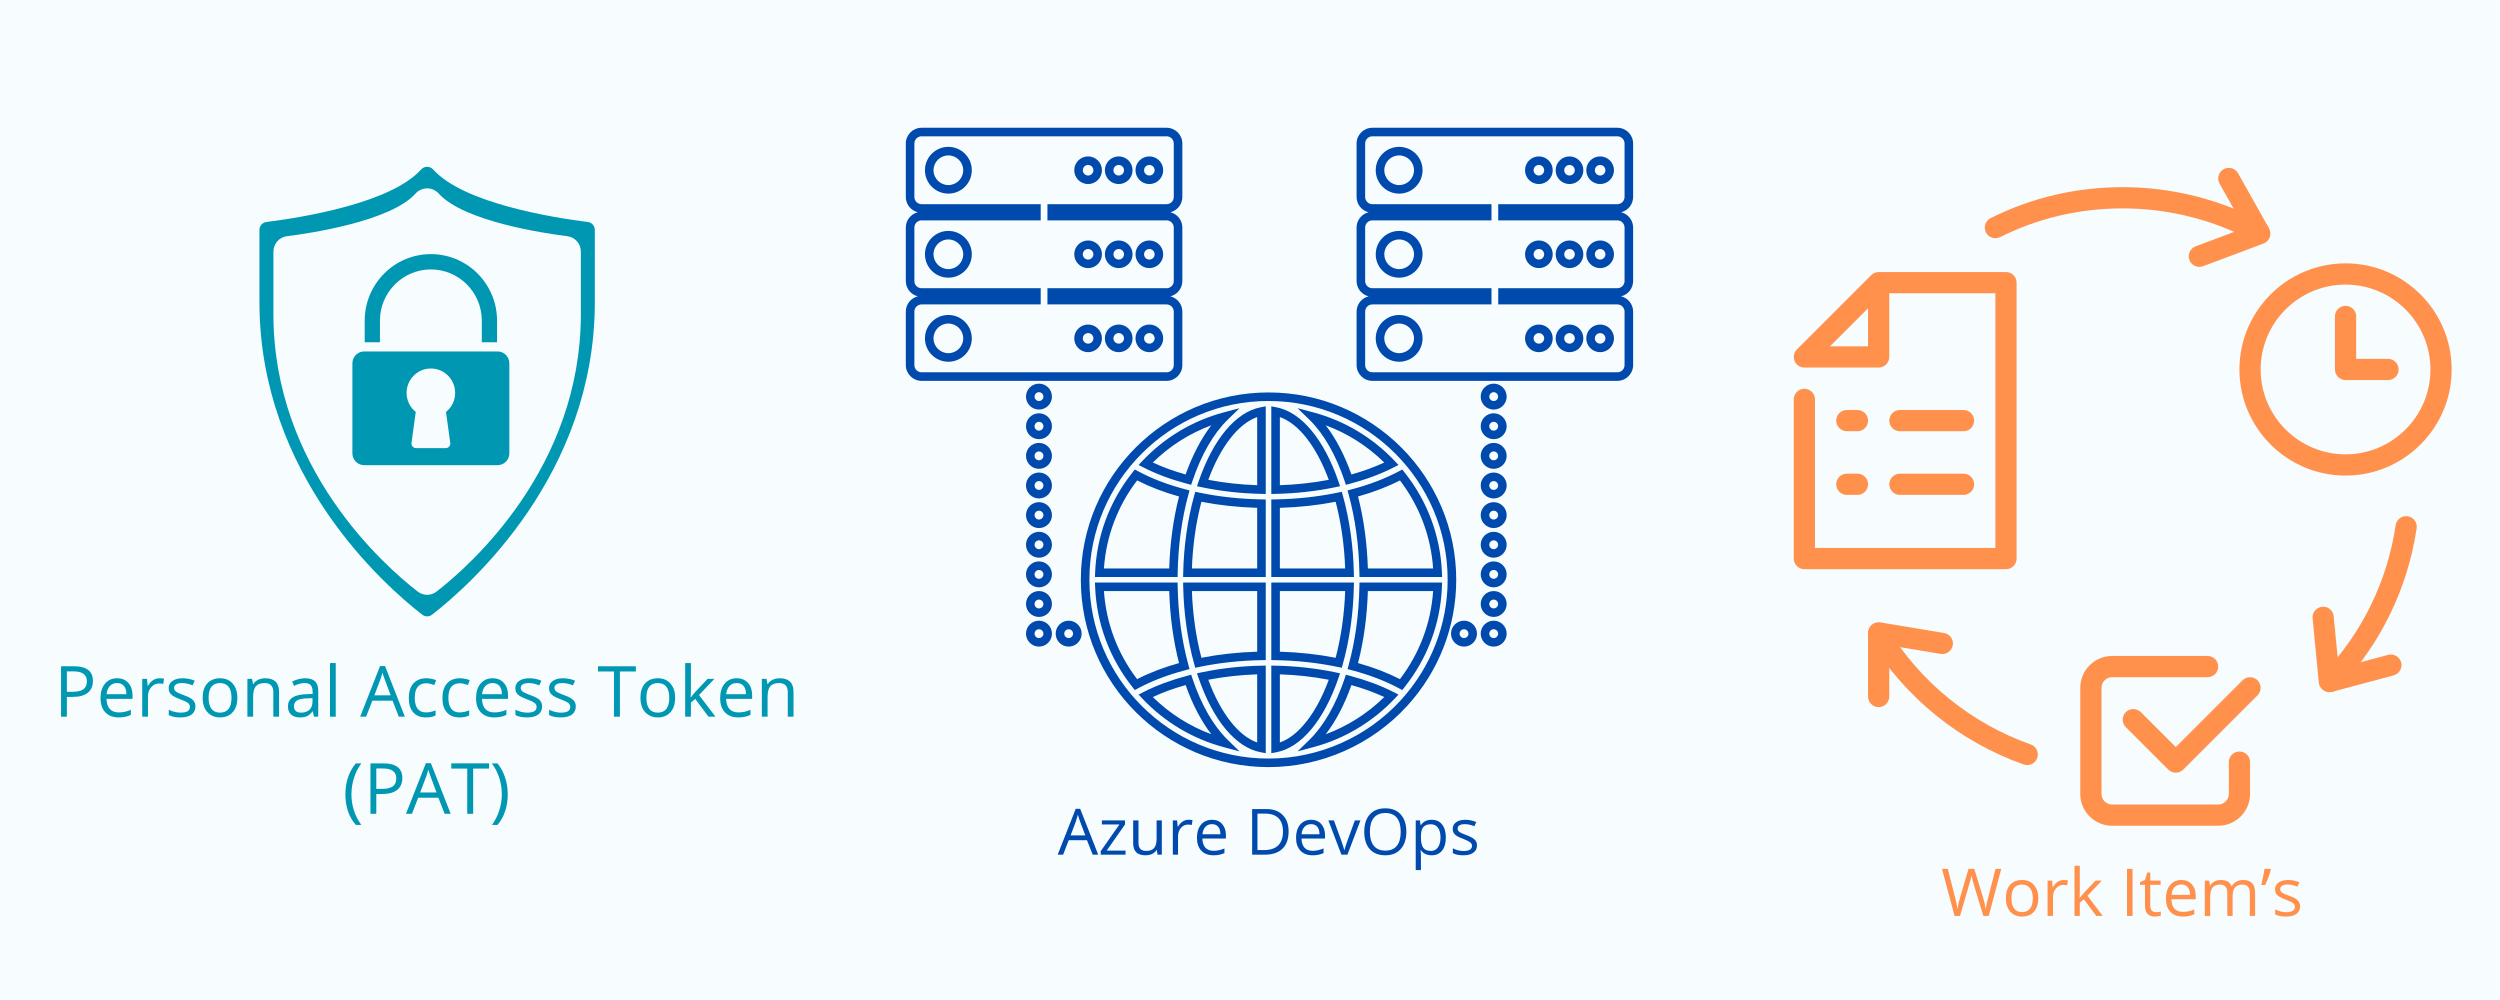 <svg xmlns="http://www.w3.org/2000/svg" xmlns:xlink="http://www.w3.org/1999/xlink" width="500" zoomAndPan="magnify" viewBox="0 0 375 150" height="200" preserveAspectRatio="xMidYMid meet" version="1.0"><defs><g/><clipPath id="6905031192"><path d="M 38.914 25.02 L 89.227 25.02 L 89.227 92.543 L 38.914 92.543 Z M 38.914 25.02 " clip-rule="nonzero"/></clipPath><clipPath id="3009e0a078"><path d="M 135.871 19.164 L 178 19.164 L 178 58 L 135.871 58 Z M 135.871 19.164 " clip-rule="nonzero"/></clipPath><clipPath id="bee0e542ec"><path d="M 203 19.164 L 244.973 19.164 L 244.973 58 L 203 58 Z M 203 19.164 " clip-rule="nonzero"/></clipPath><clipPath id="d856e9a447"><path d="M 162 58 L 219 58 L 219 115.074 L 162 115.074 Z M 162 58 " clip-rule="nonzero"/></clipPath><clipPath id="4b759d4390"><path d="M 335 39 L 367.75 39 L 367.75 72 L 335 72 Z M 335 39 " clip-rule="nonzero"/></clipPath><clipPath id="20b55cc11d"><path d="M 312 98 L 338 98 L 338 123.863 L 312 123.863 Z M 312 98 " clip-rule="nonzero"/></clipPath><clipPath id="573380811b"><path d="M 328 25.02 L 341 25.02 L 341 41 L 328 41 Z M 328 25.02 " clip-rule="nonzero"/></clipPath></defs><rect x="-37.5" width="450" fill="#ffffff" y="-15" height="180" fill-opacity="1"/><rect x="-37.5" width="450" fill="#f7fcff" y="-15" height="180" fill-opacity="1"/><path fill="#0097b2" d="M 64.633 40.414 C 68.844 40.414 72.27 43.859 72.27 48.09 L 72.27 51.34 L 74.555 51.34 L 74.555 48.09 C 74.555 42.59 70.105 38.117 64.633 38.117 C 59.16 38.117 54.707 42.59 54.707 48.09 L 54.707 51.34 L 56.992 51.34 L 56.992 48.09 C 56.992 43.859 60.422 40.414 64.633 40.414 " fill-opacity="1" fill-rule="nonzero"/><path fill="#0097b2" d="M 57.68 52.715 L 54.633 52.715 C 53.656 52.715 52.859 53.516 52.859 54.496 L 52.859 67.996 C 52.859 68.977 53.656 69.777 54.633 69.777 L 74.629 69.777 C 75.609 69.777 76.402 68.977 76.402 67.996 L 76.402 54.496 C 76.402 53.516 75.609 52.715 74.629 52.715 Z M 67.539 66.434 C 67.566 66.633 67.504 66.832 67.375 66.98 C 67.246 67.133 67.059 67.219 66.859 67.219 L 62.402 67.219 C 62.207 67.219 62.016 67.133 61.887 66.98 C 61.758 66.832 61.699 66.633 61.727 66.434 L 62.363 61.793 C 61.496 61.105 60.988 60.062 60.988 58.934 C 60.988 56.914 62.621 55.273 64.633 55.273 C 66.641 55.273 68.273 56.914 68.273 58.934 C 68.273 60.062 67.77 61.105 66.898 61.793 L 67.539 66.434 " fill-opacity="1" fill-rule="nonzero"/><g clip-path="url(#6905031192)"><path fill="#0097b2" d="M 88.188 33.301 C 82.723 32.613 69.527 30.469 64.992 25.441 C 64.75 25.168 64.422 25.02 64.07 25.02 C 63.719 25.02 63.391 25.168 63.148 25.441 C 58.613 30.469 45.418 32.613 39.953 33.301 C 39.363 33.375 38.918 33.883 38.918 34.484 L 38.918 45.336 C 38.918 71.25 57.613 87.762 63.34 92.207 C 63.77 92.539 64.371 92.543 64.801 92.207 C 70.531 87.762 89.223 71.25 89.223 45.336 L 89.223 34.484 C 89.223 33.883 88.777 33.375 88.188 33.301 Z M 87.129 47.133 C 87.129 70.156 70.562 84.801 65.484 88.738 C 65.066 89.062 64.57 89.223 64.07 89.223 C 63.57 89.223 63.074 89.062 62.656 88.738 C 57.578 84.801 41.012 70.156 41.012 47.133 L 41.012 37.734 C 41.012 36.566 41.879 35.578 43.027 35.434 C 46.609 34.984 58.582 33.188 62.324 29.039 C 62.773 28.539 63.41 28.254 64.07 28.254 C 64.73 28.254 65.367 28.539 65.816 29.039 C 69.559 33.188 81.535 34.984 85.113 35.434 C 86.262 35.578 87.129 36.566 87.129 37.734 L 87.129 47.133 " fill-opacity="1" fill-rule="nonzero"/></g><g fill="#0097b2" fill-opacity="1"><g transform="translate(8.11, 107.505)"><g><path d="M 5.828 -5.359 C 5.828 -4.586 5.566 -3.992 5.047 -3.578 C 4.523 -3.172 3.781 -2.969 2.812 -2.969 L 1.922 -2.969 L 1.922 0 L 1.047 0 L 1.047 -7.562 L 3 -7.562 C 4.883 -7.562 5.828 -6.828 5.828 -5.359 Z M 1.922 -3.734 L 2.703 -3.734 C 3.484 -3.734 4.047 -3.859 4.391 -4.109 C 4.742 -4.359 4.922 -4.758 4.922 -5.312 C 4.922 -5.812 4.754 -6.18 4.422 -6.422 C 4.098 -6.672 3.594 -6.797 2.906 -6.797 L 1.922 -6.797 Z M 1.922 -3.734 "/></g></g><g transform="translate(14.487, 107.505)"><g><path d="M 3.312 0.109 C 2.469 0.109 1.801 -0.145 1.312 -0.656 C 0.832 -1.164 0.594 -1.875 0.594 -2.781 C 0.594 -3.695 0.816 -4.422 1.266 -4.953 C 1.711 -5.492 2.316 -5.766 3.078 -5.766 C 3.797 -5.766 4.359 -5.531 4.766 -5.062 C 5.18 -4.602 5.391 -3.988 5.391 -3.219 L 5.391 -2.672 L 1.484 -2.672 C 1.504 -2.016 1.672 -1.508 1.984 -1.156 C 2.305 -0.812 2.758 -0.641 3.344 -0.641 C 3.945 -0.641 4.547 -0.77 5.141 -1.031 L 5.141 -0.266 C 4.836 -0.129 4.551 -0.035 4.281 0.016 C 4.008 0.078 3.688 0.109 3.312 0.109 Z M 3.078 -5.047 C 2.617 -5.047 2.254 -4.895 1.984 -4.594 C 1.711 -4.301 1.551 -3.895 1.5 -3.375 L 4.469 -3.375 C 4.469 -3.914 4.348 -4.328 4.109 -4.609 C 3.867 -4.898 3.523 -5.047 3.078 -5.047 Z M 3.078 -5.047 "/></g></g><g transform="translate(20.429, 107.505)"><g><path d="M 3.5 -5.766 C 3.75 -5.766 3.973 -5.742 4.172 -5.703 L 4.062 -4.922 C 3.82 -4.961 3.613 -4.984 3.438 -4.984 C 2.977 -4.984 2.582 -4.797 2.25 -4.422 C 1.926 -4.055 1.766 -3.598 1.766 -3.047 L 1.766 0 L 0.906 0 L 0.906 -5.672 L 1.625 -5.672 L 1.719 -4.625 L 1.766 -4.625 C 1.973 -4.988 2.223 -5.27 2.516 -5.469 C 2.816 -5.664 3.145 -5.766 3.5 -5.766 Z M 3.5 -5.766 "/></g></g><g transform="translate(24.753, 107.505)"><g><path d="M 4.562 -1.547 C 4.562 -1.016 4.363 -0.602 3.969 -0.312 C 3.582 -0.031 3.035 0.109 2.328 0.109 C 1.566 0.109 0.977 -0.008 0.562 -0.25 L 0.562 -1.047 C 0.832 -0.91 1.125 -0.801 1.438 -0.719 C 1.75 -0.645 2.051 -0.609 2.344 -0.609 C 2.789 -0.609 3.133 -0.676 3.375 -0.812 C 3.613 -0.957 3.734 -1.176 3.734 -1.469 C 3.734 -1.695 3.641 -1.891 3.453 -2.047 C 3.266 -2.203 2.891 -2.383 2.328 -2.594 C 1.805 -2.789 1.43 -2.961 1.203 -3.109 C 0.984 -3.254 0.816 -3.422 0.703 -3.609 C 0.598 -3.797 0.547 -4.02 0.547 -4.281 C 0.547 -4.738 0.734 -5.098 1.109 -5.359 C 1.484 -5.629 2 -5.766 2.656 -5.766 C 3.27 -5.766 3.867 -5.645 4.453 -5.406 L 4.141 -4.703 C 3.578 -4.93 3.062 -5.047 2.594 -5.047 C 2.188 -5.047 1.879 -4.984 1.672 -4.859 C 1.461 -4.734 1.359 -4.555 1.359 -4.328 C 1.359 -4.18 1.395 -4.051 1.469 -3.938 C 1.551 -3.832 1.676 -3.734 1.844 -3.641 C 2.02 -3.547 2.352 -3.406 2.844 -3.219 C 3.52 -2.977 3.973 -2.734 4.203 -2.484 C 4.441 -2.234 4.562 -1.922 4.562 -1.547 Z M 4.562 -1.547 "/></g></g><g transform="translate(29.806, 107.505)"><g><path d="M 5.797 -2.844 C 5.797 -1.914 5.562 -1.191 5.094 -0.672 C 4.633 -0.148 3.992 0.109 3.172 0.109 C 2.672 0.109 2.223 -0.008 1.828 -0.25 C 1.43 -0.488 1.125 -0.828 0.906 -1.266 C 0.695 -1.711 0.594 -2.238 0.594 -2.844 C 0.594 -3.758 0.82 -4.473 1.281 -4.984 C 1.75 -5.504 2.395 -5.766 3.219 -5.766 C 4.008 -5.766 4.633 -5.5 5.094 -4.969 C 5.562 -4.445 5.797 -3.738 5.797 -2.844 Z M 1.484 -2.844 C 1.484 -2.113 1.629 -1.555 1.922 -1.172 C 2.211 -0.797 2.641 -0.609 3.203 -0.609 C 3.766 -0.609 4.191 -0.797 4.484 -1.172 C 4.773 -1.555 4.922 -2.113 4.922 -2.844 C 4.922 -3.562 4.773 -4.109 4.484 -4.484 C 4.191 -4.859 3.758 -5.047 3.188 -5.047 C 2.625 -5.047 2.195 -4.859 1.906 -4.484 C 1.625 -4.117 1.484 -3.57 1.484 -2.844 Z M 1.484 -2.844 "/></g></g><g transform="translate(36.203, 107.505)"><g><path d="M 4.797 0 L 4.797 -3.672 C 4.797 -4.129 4.688 -4.473 4.469 -4.703 C 4.258 -4.93 3.93 -5.047 3.484 -5.047 C 2.891 -5.047 2.453 -4.883 2.172 -4.562 C 1.898 -4.238 1.766 -3.707 1.766 -2.969 L 1.766 0 L 0.906 0 L 0.906 -5.672 L 1.609 -5.672 L 1.75 -4.891 L 1.797 -4.891 C 1.961 -5.172 2.203 -5.383 2.516 -5.531 C 2.836 -5.688 3.195 -5.766 3.594 -5.766 C 4.27 -5.766 4.781 -5.598 5.125 -5.266 C 5.477 -4.941 5.656 -4.422 5.656 -3.703 L 5.656 0 Z M 4.797 0 "/></g></g><g transform="translate(42.704, 107.505)"><g><path d="M 4.391 0 L 4.219 -0.812 L 4.188 -0.812 C 3.906 -0.457 3.625 -0.211 3.344 -0.078 C 3.062 0.047 2.707 0.109 2.281 0.109 C 1.719 0.109 1.273 -0.035 0.953 -0.328 C 0.641 -0.617 0.484 -1.031 0.484 -1.562 C 0.484 -2.707 1.398 -3.312 3.234 -3.375 L 4.188 -3.406 L 4.188 -3.75 C 4.188 -4.195 4.094 -4.523 3.906 -4.734 C 3.719 -4.941 3.41 -5.047 2.984 -5.047 C 2.516 -5.047 1.984 -4.906 1.391 -4.625 L 1.125 -5.281 C 1.406 -5.426 1.711 -5.539 2.047 -5.625 C 2.379 -5.719 2.711 -5.766 3.047 -5.766 C 3.723 -5.766 4.223 -5.613 4.547 -5.312 C 4.867 -5.008 5.031 -4.531 5.031 -3.875 L 5.031 0 Z M 2.453 -0.609 C 2.992 -0.609 3.414 -0.754 3.719 -1.047 C 4.02 -1.336 4.172 -1.75 4.172 -2.281 L 4.172 -2.781 L 3.312 -2.75 C 2.633 -2.727 2.145 -2.625 1.844 -2.438 C 1.539 -2.25 1.391 -1.957 1.391 -1.562 C 1.391 -1.25 1.484 -1.008 1.672 -0.844 C 1.859 -0.688 2.117 -0.609 2.453 -0.609 Z M 2.453 -0.609 "/></g></g><g transform="translate(48.595, 107.505)"><g><path d="M 1.766 0 L 0.906 0 L 0.906 -8.047 L 1.766 -8.047 Z M 1.766 0 "/></g></g><g transform="translate(51.274, 107.505)"><g/></g><g transform="translate(54.025, 107.505)"><g><path d="M 5.797 0 L 4.859 -2.406 L 1.828 -2.406 L 0.891 0 L 0 0 L 2.984 -7.594 L 3.734 -7.594 L 6.703 0 Z M 4.578 -3.203 L 3.703 -5.547 C 3.586 -5.836 3.469 -6.195 3.344 -6.625 C 3.27 -6.301 3.16 -5.941 3.016 -5.547 L 2.125 -3.203 Z M 4.578 -3.203 "/></g></g><g transform="translate(60.728, 107.505)"><g><path d="M 3.172 0.109 C 2.348 0.109 1.711 -0.141 1.266 -0.641 C 0.816 -1.148 0.594 -1.867 0.594 -2.797 C 0.594 -3.742 0.82 -4.473 1.281 -4.984 C 1.738 -5.504 2.391 -5.766 3.234 -5.766 C 3.504 -5.766 3.773 -5.734 4.047 -5.672 C 4.316 -5.617 4.531 -5.555 4.688 -5.484 L 4.422 -4.75 C 4.234 -4.82 4.023 -4.883 3.797 -4.938 C 3.578 -4.988 3.383 -5.016 3.219 -5.016 C 2.062 -5.016 1.484 -4.281 1.484 -2.812 C 1.484 -2.113 1.625 -1.578 1.906 -1.203 C 2.188 -0.828 2.602 -0.641 3.156 -0.641 C 3.625 -0.641 4.109 -0.742 4.609 -0.953 L 4.609 -0.188 C 4.234 0.008 3.754 0.109 3.172 0.109 Z M 3.172 0.109 "/></g></g><g transform="translate(65.77, 107.505)"><g><path d="M 3.172 0.109 C 2.348 0.109 1.711 -0.141 1.266 -0.641 C 0.816 -1.148 0.594 -1.867 0.594 -2.797 C 0.594 -3.742 0.82 -4.473 1.281 -4.984 C 1.738 -5.504 2.391 -5.766 3.234 -5.766 C 3.504 -5.766 3.773 -5.734 4.047 -5.672 C 4.316 -5.617 4.531 -5.555 4.688 -5.484 L 4.422 -4.75 C 4.234 -4.82 4.023 -4.883 3.797 -4.938 C 3.578 -4.988 3.383 -5.016 3.219 -5.016 C 2.062 -5.016 1.484 -4.281 1.484 -2.812 C 1.484 -2.113 1.625 -1.578 1.906 -1.203 C 2.188 -0.828 2.602 -0.641 3.156 -0.641 C 3.625 -0.641 4.109 -0.742 4.609 -0.953 L 4.609 -0.188 C 4.234 0.008 3.754 0.109 3.172 0.109 Z M 3.172 0.109 "/></g></g><g transform="translate(70.813, 107.505)"><g><path d="M 3.312 0.109 C 2.469 0.109 1.801 -0.145 1.312 -0.656 C 0.832 -1.164 0.594 -1.875 0.594 -2.781 C 0.594 -3.695 0.816 -4.422 1.266 -4.953 C 1.711 -5.492 2.316 -5.766 3.078 -5.766 C 3.797 -5.766 4.359 -5.531 4.766 -5.062 C 5.18 -4.602 5.391 -3.988 5.391 -3.219 L 5.391 -2.672 L 1.484 -2.672 C 1.504 -2.016 1.672 -1.508 1.984 -1.156 C 2.305 -0.812 2.758 -0.641 3.344 -0.641 C 3.945 -0.641 4.547 -0.77 5.141 -1.031 L 5.141 -0.266 C 4.836 -0.129 4.551 -0.035 4.281 0.016 C 4.008 0.078 3.688 0.109 3.312 0.109 Z M 3.078 -5.047 C 2.617 -5.047 2.254 -4.895 1.984 -4.594 C 1.711 -4.301 1.551 -3.895 1.5 -3.375 L 4.469 -3.375 C 4.469 -3.914 4.348 -4.328 4.109 -4.609 C 3.867 -4.898 3.523 -5.047 3.078 -5.047 Z M 3.078 -5.047 "/></g></g><g transform="translate(76.755, 107.505)"><g><path d="M 4.562 -1.547 C 4.562 -1.016 4.363 -0.602 3.969 -0.312 C 3.582 -0.031 3.035 0.109 2.328 0.109 C 1.566 0.109 0.977 -0.008 0.562 -0.25 L 0.562 -1.047 C 0.832 -0.91 1.125 -0.801 1.438 -0.719 C 1.75 -0.645 2.051 -0.609 2.344 -0.609 C 2.789 -0.609 3.133 -0.676 3.375 -0.812 C 3.613 -0.957 3.734 -1.176 3.734 -1.469 C 3.734 -1.695 3.641 -1.891 3.453 -2.047 C 3.266 -2.203 2.891 -2.383 2.328 -2.594 C 1.805 -2.789 1.43 -2.961 1.203 -3.109 C 0.984 -3.254 0.816 -3.422 0.703 -3.609 C 0.598 -3.797 0.547 -4.02 0.547 -4.281 C 0.547 -4.738 0.734 -5.098 1.109 -5.359 C 1.484 -5.629 2 -5.766 2.656 -5.766 C 3.27 -5.766 3.867 -5.645 4.453 -5.406 L 4.141 -4.703 C 3.578 -4.93 3.062 -5.047 2.594 -5.047 C 2.188 -5.047 1.879 -4.984 1.672 -4.859 C 1.461 -4.734 1.359 -4.555 1.359 -4.328 C 1.359 -4.18 1.395 -4.051 1.469 -3.938 C 1.551 -3.832 1.676 -3.734 1.844 -3.641 C 2.02 -3.547 2.352 -3.406 2.844 -3.219 C 3.52 -2.977 3.973 -2.734 4.203 -2.484 C 4.441 -2.234 4.562 -1.922 4.562 -1.547 Z M 4.562 -1.547 "/></g></g><g transform="translate(81.808, 107.505)"><g><path d="M 4.562 -1.547 C 4.562 -1.016 4.363 -0.602 3.969 -0.312 C 3.582 -0.031 3.035 0.109 2.328 0.109 C 1.566 0.109 0.977 -0.008 0.562 -0.25 L 0.562 -1.047 C 0.832 -0.91 1.125 -0.801 1.438 -0.719 C 1.75 -0.645 2.051 -0.609 2.344 -0.609 C 2.789 -0.609 3.133 -0.676 3.375 -0.812 C 3.613 -0.957 3.734 -1.176 3.734 -1.469 C 3.734 -1.695 3.641 -1.891 3.453 -2.047 C 3.266 -2.203 2.891 -2.383 2.328 -2.594 C 1.805 -2.789 1.43 -2.961 1.203 -3.109 C 0.984 -3.254 0.816 -3.422 0.703 -3.609 C 0.598 -3.797 0.547 -4.02 0.547 -4.281 C 0.547 -4.738 0.734 -5.098 1.109 -5.359 C 1.484 -5.629 2 -5.766 2.656 -5.766 C 3.27 -5.766 3.867 -5.645 4.453 -5.406 L 4.141 -4.703 C 3.578 -4.93 3.062 -5.047 2.594 -5.047 C 2.188 -5.047 1.879 -4.984 1.672 -4.859 C 1.461 -4.734 1.359 -4.555 1.359 -4.328 C 1.359 -4.18 1.395 -4.051 1.469 -3.938 C 1.551 -3.832 1.676 -3.734 1.844 -3.641 C 2.02 -3.547 2.352 -3.406 2.844 -3.219 C 3.52 -2.977 3.973 -2.734 4.203 -2.484 C 4.441 -2.234 4.562 -1.922 4.562 -1.547 Z M 4.562 -1.547 "/></g></g><g transform="translate(86.861, 107.505)"><g/></g><g transform="translate(89.612, 107.505)"><g><path d="M 3.375 0 L 2.484 0 L 2.484 -6.781 L 0.094 -6.781 L 0.094 -7.562 L 5.766 -7.562 L 5.766 -6.781 L 3.375 -6.781 Z M 3.375 0 "/></g></g><g transform="translate(95.472, 107.505)"><g><path d="M 5.797 -2.844 C 5.797 -1.914 5.562 -1.191 5.094 -0.672 C 4.633 -0.148 3.992 0.109 3.172 0.109 C 2.672 0.109 2.223 -0.008 1.828 -0.25 C 1.43 -0.488 1.125 -0.828 0.906 -1.266 C 0.695 -1.711 0.594 -2.238 0.594 -2.844 C 0.594 -3.758 0.82 -4.473 1.281 -4.984 C 1.75 -5.504 2.395 -5.766 3.219 -5.766 C 4.008 -5.766 4.633 -5.5 5.094 -4.969 C 5.562 -4.445 5.797 -3.738 5.797 -2.844 Z M 1.484 -2.844 C 1.484 -2.113 1.629 -1.555 1.922 -1.172 C 2.211 -0.797 2.641 -0.609 3.203 -0.609 C 3.766 -0.609 4.191 -0.797 4.484 -1.172 C 4.773 -1.555 4.922 -2.113 4.922 -2.844 C 4.922 -3.562 4.773 -4.109 4.484 -4.484 C 4.191 -4.859 3.758 -5.047 3.188 -5.047 C 2.625 -5.047 2.195 -4.859 1.906 -4.484 C 1.625 -4.117 1.484 -3.57 1.484 -2.844 Z M 1.484 -2.844 "/></g></g><g transform="translate(101.87, 107.505)"><g><path d="M 1.766 -2.906 C 1.91 -3.113 2.133 -3.391 2.438 -3.734 L 4.266 -5.672 L 5.281 -5.672 L 2.984 -3.25 L 5.453 0 L 4.406 0 L 2.406 -2.672 L 1.766 -2.125 L 1.766 0 L 0.906 0 L 0.906 -8.047 L 1.766 -8.047 L 1.766 -3.781 C 1.766 -3.594 1.75 -3.301 1.719 -2.906 Z M 1.766 -2.906 "/></g></g><g transform="translate(107.429, 107.505)"><g><path d="M 3.312 0.109 C 2.469 0.109 1.801 -0.145 1.312 -0.656 C 0.832 -1.164 0.594 -1.875 0.594 -2.781 C 0.594 -3.695 0.816 -4.422 1.266 -4.953 C 1.711 -5.492 2.316 -5.766 3.078 -5.766 C 3.797 -5.766 4.359 -5.531 4.766 -5.062 C 5.18 -4.602 5.391 -3.988 5.391 -3.219 L 5.391 -2.672 L 1.484 -2.672 C 1.504 -2.016 1.672 -1.508 1.984 -1.156 C 2.305 -0.812 2.758 -0.641 3.344 -0.641 C 3.945 -0.641 4.547 -0.77 5.141 -1.031 L 5.141 -0.266 C 4.836 -0.129 4.551 -0.035 4.281 0.016 C 4.008 0.078 3.688 0.109 3.312 0.109 Z M 3.078 -5.047 C 2.617 -5.047 2.254 -4.895 1.984 -4.594 C 1.711 -4.301 1.551 -3.895 1.5 -3.375 L 4.469 -3.375 C 4.469 -3.914 4.348 -4.328 4.109 -4.609 C 3.867 -4.898 3.523 -5.047 3.078 -5.047 Z M 3.078 -5.047 "/></g></g><g transform="translate(113.372, 107.505)"><g><path d="M 4.797 0 L 4.797 -3.672 C 4.797 -4.129 4.688 -4.473 4.469 -4.703 C 4.258 -4.93 3.93 -5.047 3.484 -5.047 C 2.891 -5.047 2.453 -4.883 2.172 -4.562 C 1.898 -4.238 1.766 -3.707 1.766 -2.969 L 1.766 0 L 0.906 0 L 0.906 -5.672 L 1.609 -5.672 L 1.75 -4.891 L 1.797 -4.891 C 1.961 -5.172 2.203 -5.383 2.516 -5.531 C 2.836 -5.688 3.195 -5.766 3.594 -5.766 C 4.27 -5.766 4.781 -5.598 5.125 -5.266 C 5.477 -4.941 5.656 -4.422 5.656 -3.703 L 5.656 0 Z M 4.797 0 "/></g></g></g><g fill="#0097b2" fill-opacity="1"><g transform="translate(51.388, 122.069)"><g><path d="M 0.422 -2.906 C 0.422 -3.812 0.551 -4.66 0.812 -5.453 C 1.082 -6.254 1.473 -6.957 1.984 -7.562 L 2.812 -7.562 C 2.32 -6.895 1.953 -6.16 1.703 -5.359 C 1.453 -4.566 1.328 -3.75 1.328 -2.906 C 1.328 -2.082 1.453 -1.273 1.703 -0.484 C 1.961 0.305 2.332 1.023 2.812 1.672 L 1.984 1.672 C 1.473 1.086 1.082 0.406 0.812 -0.375 C 0.551 -1.156 0.422 -2 0.422 -2.906 Z M 0.422 -2.906 "/></g></g><g transform="translate(54.522, 122.069)"><g><path d="M 5.828 -5.359 C 5.828 -4.586 5.566 -3.992 5.047 -3.578 C 4.523 -3.172 3.781 -2.969 2.812 -2.969 L 1.922 -2.969 L 1.922 0 L 1.047 0 L 1.047 -7.562 L 3 -7.562 C 4.883 -7.562 5.828 -6.828 5.828 -5.359 Z M 1.922 -3.734 L 2.703 -3.734 C 3.484 -3.734 4.047 -3.859 4.391 -4.109 C 4.742 -4.359 4.922 -4.758 4.922 -5.312 C 4.922 -5.812 4.754 -6.18 4.422 -6.422 C 4.098 -6.672 3.594 -6.797 2.906 -6.797 L 1.922 -6.797 Z M 1.922 -3.734 "/></g></g><g transform="translate(60.899, 122.069)"><g><path d="M 5.797 0 L 4.859 -2.406 L 1.828 -2.406 L 0.891 0 L 0 0 L 2.984 -7.594 L 3.734 -7.594 L 6.703 0 Z M 4.578 -3.203 L 3.703 -5.547 C 3.586 -5.836 3.469 -6.195 3.344 -6.625 C 3.27 -6.301 3.16 -5.941 3.016 -5.547 L 2.125 -3.203 Z M 4.578 -3.203 "/></g></g><g transform="translate(67.601, 122.069)"><g><path d="M 3.375 0 L 2.484 0 L 2.484 -6.781 L 0.094 -6.781 L 0.094 -7.562 L 5.766 -7.562 L 5.766 -6.781 L 3.375 -6.781 Z M 3.375 0 "/></g></g><g transform="translate(73.461, 122.069)"><g><path d="M 2.703 -2.906 C 2.703 -2 2.566 -1.148 2.297 -0.359 C 2.035 0.422 1.656 1.098 1.156 1.672 L 0.328 1.672 C 0.805 1.023 1.172 0.305 1.422 -0.484 C 1.68 -1.273 1.812 -2.082 1.812 -2.906 C 1.812 -3.75 1.688 -4.566 1.438 -5.359 C 1.188 -6.16 0.812 -6.895 0.312 -7.562 L 1.156 -7.562 C 1.656 -6.957 2.035 -6.254 2.297 -5.453 C 2.566 -4.66 2.703 -3.812 2.703 -2.906 Z M 2.703 -2.906 "/></g></g></g><g clip-path="url(#3009e0a078)"><path fill="#004aad" d="M 163.215 24.742 C 162.777 24.742 162.422 25.098 162.422 25.535 C 162.422 25.973 162.777 26.328 163.215 26.328 C 163.652 26.328 164.008 25.973 164.008 25.535 C 164.008 25.098 163.652 24.742 163.215 24.742 Z M 163.215 27.609 C 162.07 27.609 161.137 26.68 161.137 25.535 C 161.137 24.391 162.07 23.461 163.215 23.461 C 164.363 23.461 165.293 24.391 165.293 25.535 C 165.293 26.68 164.363 27.609 163.215 27.609 Z M 167.809 24.742 C 167.371 24.742 167.016 25.098 167.016 25.535 C 167.016 25.973 167.371 26.328 167.809 26.328 C 168.246 26.328 168.602 25.973 168.602 25.535 C 168.602 25.098 168.246 24.742 167.809 24.742 Z M 167.809 27.609 C 166.664 27.609 165.73 26.68 165.73 25.535 C 165.73 24.391 166.664 23.461 167.809 23.461 C 168.957 23.461 169.887 24.391 169.887 25.535 C 169.887 26.68 168.957 27.609 167.809 27.609 Z M 172.402 24.742 C 171.965 24.742 171.609 25.098 171.609 25.535 C 171.609 25.973 171.965 26.328 172.402 26.328 C 172.84 26.328 173.195 25.973 173.195 25.535 C 173.195 25.098 172.84 24.742 172.402 24.742 Z M 172.402 27.609 C 171.258 27.609 170.324 26.68 170.324 25.535 C 170.324 24.391 171.258 23.461 172.402 23.461 C 173.547 23.461 174.48 24.391 174.48 25.535 C 174.48 26.68 173.547 27.609 172.402 27.609 Z M 142.254 23.312 C 141.027 23.312 140.027 24.309 140.027 25.535 C 140.027 26.762 141.027 27.762 142.254 27.762 C 143.484 27.762 144.484 26.762 144.484 25.535 C 144.484 24.309 143.484 23.312 142.254 23.312 Z M 142.254 29.043 C 140.316 29.043 138.742 27.469 138.742 25.535 C 138.742 23.602 140.316 22.027 142.254 22.027 C 144.191 22.027 145.77 23.602 145.77 25.535 C 145.77 27.469 144.191 29.043 142.254 29.043 Z M 163.215 37.352 C 162.777 37.352 162.422 37.707 162.422 38.145 C 162.422 38.582 162.777 38.938 163.215 38.938 C 163.652 38.938 164.008 38.582 164.008 38.145 C 164.008 37.707 163.652 37.352 163.215 37.352 Z M 163.215 40.219 C 162.07 40.219 161.137 39.289 161.137 38.145 C 161.137 37 162.07 36.07 163.215 36.07 C 164.363 36.07 165.293 37 165.293 38.145 C 165.293 39.289 164.363 40.219 163.215 40.219 Z M 167.809 37.352 C 167.371 37.352 167.016 37.707 167.016 38.145 C 167.016 38.582 167.371 38.938 167.809 38.938 C 168.246 38.938 168.602 38.582 168.602 38.145 C 168.602 37.707 168.246 37.352 167.809 37.352 Z M 167.809 40.219 C 166.664 40.219 165.73 39.289 165.73 38.145 C 165.73 37 166.664 36.07 167.809 36.07 C 168.957 36.07 169.887 37 169.887 38.145 C 169.887 39.289 168.957 40.219 167.809 40.219 Z M 172.402 37.352 C 171.965 37.352 171.609 37.707 171.609 38.145 C 171.609 38.582 171.965 38.938 172.402 38.938 C 172.84 38.938 173.195 38.582 173.195 38.145 C 173.195 37.707 172.84 37.352 172.402 37.352 Z M 172.402 40.219 C 171.258 40.219 170.324 39.289 170.324 38.145 C 170.324 37 171.258 36.07 172.402 36.07 C 173.547 36.07 174.48 37 174.48 38.145 C 174.48 39.289 173.547 40.219 172.402 40.219 Z M 142.254 35.918 C 141.027 35.918 140.027 36.918 140.027 38.145 C 140.027 39.371 141.027 40.367 142.254 40.367 C 143.484 40.367 144.484 39.371 144.484 38.145 C 144.484 36.918 143.484 35.918 142.254 35.918 Z M 142.254 41.652 C 140.316 41.652 138.742 40.078 138.742 38.145 C 138.742 36.211 140.316 34.637 142.254 34.637 C 144.191 34.637 145.77 36.211 145.77 38.145 C 145.77 40.078 144.191 41.652 142.254 41.652 Z M 163.215 49.961 C 162.777 49.961 162.422 50.316 162.422 50.754 C 162.422 51.191 162.777 51.547 163.215 51.547 C 163.652 51.547 164.008 51.191 164.008 50.754 C 164.008 50.316 163.652 49.961 163.215 49.961 Z M 163.215 52.828 C 162.07 52.828 161.137 51.898 161.137 50.754 C 161.137 49.609 162.07 48.68 163.215 48.68 C 164.363 48.68 165.293 49.609 165.293 50.754 C 165.293 51.898 164.363 52.828 163.215 52.828 Z M 167.809 49.961 C 167.371 49.961 167.016 50.316 167.016 50.754 C 167.016 51.191 167.371 51.547 167.809 51.547 C 168.246 51.547 168.602 51.191 168.602 50.754 C 168.602 50.316 168.246 49.961 167.809 49.961 Z M 167.809 52.828 C 166.664 52.828 165.73 51.898 165.73 50.754 C 165.73 49.609 166.664 48.68 167.809 48.68 C 168.957 48.68 169.887 49.609 169.887 50.754 C 169.887 51.898 168.957 52.828 167.809 52.828 Z M 172.402 49.961 C 171.965 49.961 171.609 50.316 171.609 50.754 C 171.609 51.191 171.965 51.547 172.402 51.547 C 172.84 51.547 173.195 51.191 173.195 50.754 C 173.195 50.316 172.84 49.961 172.402 49.961 Z M 172.402 52.828 C 171.258 52.828 170.324 51.898 170.324 50.754 C 170.324 49.609 171.258 48.68 172.402 48.68 C 173.547 48.68 174.48 49.609 174.48 50.754 C 174.48 51.898 173.547 52.828 172.402 52.828 Z M 142.254 48.531 C 141.027 48.531 140.027 49.527 140.027 50.754 C 140.027 51.98 141.027 52.977 142.254 52.977 C 143.484 52.977 144.484 51.98 144.484 50.754 C 144.484 49.527 143.484 48.531 142.254 48.531 Z M 142.254 54.262 C 140.316 54.262 138.742 52.688 138.742 50.754 C 138.742 48.82 140.316 47.246 142.254 47.246 C 144.191 47.246 145.77 48.82 145.77 50.754 C 145.77 52.688 144.191 54.262 142.254 54.262 Z M 138.238 45.664 C 137.641 45.664 137.156 46.148 137.156 46.742 L 137.156 54.766 C 137.156 55.359 137.641 55.844 138.238 55.844 L 174.988 55.844 C 175.582 55.844 176.066 55.359 176.066 54.766 L 176.066 46.742 C 176.066 46.148 175.582 45.664 174.988 45.664 L 157.117 45.664 L 157.117 43.234 L 174.988 43.234 C 175.582 43.234 176.066 42.75 176.066 42.156 L 176.066 34.133 C 176.066 33.539 175.582 33.055 174.988 33.055 L 157.117 33.055 L 157.117 30.625 L 174.988 30.625 C 175.582 30.625 176.066 30.145 176.066 29.547 L 176.066 21.523 C 176.066 20.93 175.582 20.445 174.988 20.445 L 138.238 20.445 C 137.641 20.445 137.156 20.93 137.156 21.523 L 137.156 29.547 C 137.156 30.145 137.641 30.625 138.238 30.625 L 156.105 30.625 L 156.105 33.055 L 138.238 33.055 C 137.641 33.055 137.156 33.539 137.156 34.133 L 137.156 42.156 C 137.156 42.75 137.641 43.234 138.238 43.234 L 156.105 43.234 L 156.105 45.664 Z M 174.988 57.129 L 138.238 57.129 C 136.934 57.129 135.871 56.066 135.871 54.766 L 135.871 46.742 C 135.871 45.633 136.641 44.703 137.672 44.449 C 136.641 44.195 135.871 43.266 135.871 42.156 L 135.871 34.133 C 135.871 33.023 136.637 32.094 137.672 31.84 C 136.637 31.586 135.871 30.656 135.871 29.547 L 135.871 21.523 C 135.871 20.223 136.934 19.164 138.238 19.164 L 174.988 19.164 C 176.289 19.164 177.352 20.223 177.352 21.523 L 177.352 29.547 C 177.352 30.656 176.586 31.586 175.555 31.84 C 176.586 32.094 177.352 33.023 177.352 34.133 L 177.352 42.156 C 177.352 43.266 176.582 44.195 175.551 44.449 C 176.582 44.703 177.352 45.633 177.352 46.742 L 177.352 54.766 C 177.352 56.066 176.289 57.129 174.988 57.129 " fill-opacity="1" fill-rule="nonzero"/></g><g clip-path="url(#bee0e542ec)"><path fill="#004aad" d="M 230.832 24.742 C 230.395 24.742 230.039 25.098 230.039 25.535 C 230.039 25.973 230.395 26.328 230.832 26.328 C 231.27 26.328 231.625 25.973 231.625 25.535 C 231.625 25.098 231.27 24.742 230.832 24.742 Z M 230.832 27.609 C 229.688 27.609 228.754 26.68 228.754 25.535 C 228.754 24.391 229.688 23.461 230.832 23.461 C 231.977 23.461 232.91 24.391 232.91 25.535 C 232.91 26.68 231.977 27.609 230.832 27.609 Z M 235.426 24.742 C 234.988 24.742 234.633 25.098 234.633 25.535 C 234.633 25.973 234.988 26.328 235.426 26.328 C 235.863 26.328 236.219 25.973 236.219 25.535 C 236.219 25.098 235.863 24.742 235.426 24.742 Z M 235.426 27.609 C 234.281 27.609 233.348 26.68 233.348 25.535 C 233.348 24.391 234.281 23.461 235.426 23.461 C 236.57 23.461 237.504 24.391 237.504 25.535 C 237.504 26.68 236.57 27.609 235.426 27.609 Z M 240.02 24.742 C 239.582 24.742 239.227 25.098 239.227 25.535 C 239.227 25.973 239.582 26.328 240.02 26.328 C 240.457 26.328 240.812 25.973 240.812 25.535 C 240.812 25.098 240.457 24.742 240.02 24.742 Z M 240.02 27.609 C 238.875 27.609 237.941 26.68 237.941 25.535 C 237.941 24.391 238.875 23.461 240.02 23.461 C 241.164 23.461 242.098 24.391 242.098 25.535 C 242.098 26.68 241.164 27.609 240.02 27.609 Z M 209.871 23.312 C 208.645 23.312 207.645 24.309 207.645 25.535 C 207.645 26.762 208.645 27.762 209.871 27.762 C 211.102 27.762 212.102 26.762 212.102 25.535 C 212.102 24.309 211.102 23.312 209.871 23.312 Z M 209.871 29.043 C 207.934 29.043 206.359 27.469 206.359 25.535 C 206.359 23.602 207.934 22.027 209.871 22.027 C 211.809 22.027 213.387 23.602 213.387 25.535 C 213.387 27.469 211.809 29.043 209.871 29.043 Z M 230.832 37.352 C 230.395 37.352 230.039 37.707 230.039 38.145 C 230.039 38.582 230.395 38.938 230.832 38.938 C 231.27 38.938 231.625 38.582 231.625 38.145 C 231.625 37.707 231.27 37.352 230.832 37.352 Z M 230.832 40.219 C 229.688 40.219 228.754 39.289 228.754 38.145 C 228.754 37 229.688 36.07 230.832 36.07 C 231.977 36.07 232.91 37 232.91 38.145 C 232.91 39.289 231.977 40.219 230.832 40.219 Z M 235.426 37.352 C 234.988 37.352 234.633 37.707 234.633 38.145 C 234.633 38.582 234.988 38.938 235.426 38.938 C 235.863 38.938 236.219 38.582 236.219 38.145 C 236.219 37.707 235.863 37.352 235.426 37.352 Z M 235.426 40.219 C 234.281 40.219 233.348 39.289 233.348 38.145 C 233.348 37 234.281 36.07 235.426 36.07 C 236.57 36.07 237.504 37 237.504 38.145 C 237.504 39.289 236.57 40.219 235.426 40.219 Z M 240.02 37.352 C 239.582 37.352 239.227 37.707 239.227 38.145 C 239.227 38.582 239.582 38.938 240.02 38.938 C 240.457 38.938 240.812 38.582 240.812 38.145 C 240.812 37.707 240.457 37.352 240.02 37.352 Z M 240.02 40.219 C 238.875 40.219 237.941 39.289 237.941 38.145 C 237.941 37 238.875 36.07 240.02 36.07 C 241.164 36.07 242.098 37 242.098 38.145 C 242.098 39.289 241.164 40.219 240.02 40.219 Z M 209.871 35.918 C 208.645 35.918 207.645 36.918 207.645 38.145 C 207.645 39.371 208.645 40.371 209.871 40.371 C 211.102 40.371 212.102 39.371 212.102 38.145 C 212.102 36.918 211.102 35.918 209.871 35.918 Z M 209.871 41.652 C 207.934 41.652 206.359 40.078 206.359 38.145 C 206.359 36.211 207.934 34.637 209.871 34.637 C 211.809 34.637 213.387 36.211 213.387 38.145 C 213.387 40.078 211.809 41.652 209.871 41.652 Z M 230.832 49.965 C 230.395 49.965 230.039 50.316 230.039 50.754 C 230.039 51.191 230.395 51.547 230.832 51.547 C 231.27 51.547 231.625 51.191 231.625 50.754 C 231.625 50.316 231.27 49.965 230.832 49.965 Z M 230.832 52.828 C 229.688 52.828 228.754 51.898 228.754 50.754 C 228.754 49.613 229.688 48.68 230.832 48.68 C 231.977 48.68 232.91 49.613 232.91 50.754 C 232.91 51.898 231.977 52.828 230.832 52.828 Z M 235.426 49.965 C 234.988 49.965 234.633 50.316 234.633 50.754 C 234.633 51.191 234.988 51.547 235.426 51.547 C 235.863 51.547 236.219 51.191 236.219 50.754 C 236.219 50.316 235.863 49.965 235.426 49.965 Z M 235.426 52.828 C 234.281 52.828 233.348 51.898 233.348 50.754 C 233.348 49.613 234.281 48.68 235.426 48.68 C 236.57 48.68 237.504 49.613 237.504 50.754 C 237.504 51.898 236.57 52.828 235.426 52.828 Z M 240.02 49.965 C 239.582 49.965 239.227 50.316 239.227 50.754 C 239.227 51.191 239.582 51.547 240.02 51.547 C 240.457 51.547 240.812 51.191 240.812 50.754 C 240.812 50.316 240.457 49.965 240.02 49.965 Z M 240.02 52.828 C 238.875 52.828 237.941 51.898 237.941 50.754 C 237.941 49.613 238.875 48.68 240.02 48.68 C 241.164 48.68 242.098 49.613 242.098 50.754 C 242.098 51.898 241.164 52.828 240.02 52.828 Z M 209.871 48.531 C 208.645 48.531 207.645 49.527 207.645 50.754 C 207.645 51.98 208.645 52.977 209.871 52.977 C 211.102 52.977 212.102 51.98 212.102 50.754 C 212.102 49.527 211.102 48.531 209.871 48.531 Z M 209.871 54.262 C 207.934 54.262 206.359 52.688 206.359 50.754 C 206.359 48.82 207.934 47.246 209.871 47.246 C 211.809 47.246 213.387 48.82 213.387 50.754 C 213.387 52.688 211.809 54.262 209.871 54.262 Z M 205.852 45.664 C 205.258 45.664 204.773 46.148 204.773 46.742 L 204.773 54.766 C 204.773 55.359 205.258 55.844 205.852 55.844 L 242.602 55.844 C 243.199 55.844 243.684 55.359 243.684 54.766 L 243.684 46.742 C 243.684 46.148 243.199 45.664 242.602 45.664 L 224.734 45.664 L 224.734 43.234 L 242.602 43.234 C 243.199 43.234 243.684 42.75 243.684 42.156 L 243.684 34.133 C 243.684 33.539 243.199 33.055 242.602 33.055 L 224.734 33.055 L 224.734 30.625 L 242.602 30.625 C 243.199 30.625 243.684 30.145 243.684 29.547 L 243.684 21.523 C 243.684 20.93 243.199 20.445 242.602 20.445 L 205.852 20.445 C 205.258 20.445 204.773 20.93 204.773 21.523 L 204.773 29.547 C 204.773 30.145 205.258 30.625 205.852 30.625 L 223.723 30.625 L 223.723 33.055 L 205.852 33.055 C 205.258 33.055 204.773 33.539 204.773 34.133 L 204.773 42.156 C 204.773 42.75 205.258 43.234 205.852 43.234 L 223.723 43.234 L 223.723 45.664 Z M 242.602 57.129 L 205.852 57.129 C 204.547 57.129 203.488 56.066 203.488 54.766 L 203.488 46.742 C 203.488 45.633 204.258 44.703 205.289 44.449 C 204.258 44.195 203.488 43.266 203.488 42.156 L 203.488 34.133 C 203.488 33.023 204.254 32.094 205.289 31.84 C 204.254 31.586 203.488 30.656 203.488 29.547 L 203.488 21.523 C 203.488 20.223 204.547 19.164 205.852 19.164 L 242.602 19.164 C 243.906 19.164 244.969 20.223 244.969 21.523 L 244.969 29.547 C 244.969 30.656 244.203 31.586 243.168 31.84 C 244.203 32.094 244.969 33.023 244.969 34.133 L 244.969 42.156 C 244.969 43.266 244.199 44.195 243.168 44.449 C 244.199 44.703 244.969 45.633 244.969 46.742 L 244.969 54.766 C 244.969 56.066 243.906 57.129 242.602 57.129 " fill-opacity="1" fill-rule="nonzero"/></g><g clip-path="url(#d856e9a447)"><path fill="#004aad" d="M 198.859 63.797 C 200.379 65.766 201.688 68.27 202.715 71.172 C 204.512 70.668 206.16 70.066 207.637 69.379 C 205.129 66.91 202.137 65.008 198.859 63.797 Z M 201.883 72.723 L 201.695 72.152 C 200.379 68.219 198.547 65.031 196.395 62.941 L 194.629 61.227 L 197.008 61.863 C 201.652 63.105 205.863 65.617 209.184 69.121 L 209.773 69.746 L 209.012 70.133 C 207.109 71.105 204.91 71.922 202.469 72.57 Z M 172.922 69.379 C 174.398 70.066 176.051 70.668 177.844 71.172 C 178.871 68.27 180.184 65.766 181.699 63.797 C 178.422 65.008 175.43 66.91 172.922 69.379 Z M 178.676 72.723 L 178.094 72.57 C 175.652 71.922 173.449 71.105 171.547 70.133 L 170.785 69.746 L 171.375 69.125 C 174.695 65.617 178.906 63.105 183.551 61.863 L 185.93 61.227 L 184.168 62.941 C 182.016 65.031 180.184 68.219 178.867 72.152 Z M 181.242 71.973 C 183.605 72.426 186.066 72.695 188.578 72.781 L 188.578 62.559 C 185.762 63.543 183.086 66.965 181.242 71.973 Z M 189.863 74.094 L 189.207 74.082 C 186.133 74.016 183.121 73.68 180.258 73.082 L 179.547 72.934 L 179.781 72.25 C 181.969 65.867 185.367 61.805 189.102 61.094 L 189.863 60.949 Z M 191.98 62.559 L 191.98 72.781 C 194.492 72.695 196.953 72.426 199.316 71.973 C 197.473 66.965 194.797 63.543 191.98 62.559 Z M 190.695 74.094 L 190.695 60.949 L 191.457 61.094 C 195.191 61.805 198.59 65.867 200.777 72.25 L 201.012 72.934 L 200.301 73.082 C 197.441 73.68 194.43 74.016 191.352 74.082 Z M 165.59 85.27 L 175.383 85.27 C 175.496 81.469 175.992 77.844 176.855 74.473 C 174.543 73.828 172.434 73.016 170.57 72.059 C 167.629 75.918 165.918 80.461 165.59 85.27 Z M 176.641 86.551 L 164.242 86.551 L 164.27 85.883 C 164.496 80.379 166.441 75.18 169.891 70.844 L 170.223 70.426 L 170.699 70.68 C 172.754 71.785 175.141 72.703 177.801 73.398 L 178.43 73.562 L 178.258 74.188 C 177.27 77.816 176.73 81.766 176.652 85.922 Z M 178.785 85.27 L 188.578 85.27 L 188.578 76.176 C 185.684 76.09 182.875 75.785 180.211 75.266 C 179.395 78.387 178.906 81.82 178.785 85.27 Z M 189.863 86.551 L 177.469 86.551 L 177.484 85.898 C 177.566 81.91 178.137 77.914 179.129 74.344 L 179.293 73.766 L 179.883 73.891 C 182.832 74.508 185.98 74.852 189.234 74.91 L 189.863 74.922 Z M 191.98 85.27 L 201.773 85.27 C 201.656 81.816 201.164 78.383 200.348 75.266 C 197.684 75.785 194.875 76.09 191.98 76.176 Z M 203.09 86.551 L 190.695 86.551 L 190.695 74.922 L 191.328 74.91 C 194.578 74.852 197.727 74.508 200.68 73.891 L 201.266 73.766 L 201.43 74.344 C 202.422 77.91 202.992 81.902 203.074 85.898 Z M 205.18 85.27 L 214.969 85.27 C 214.641 80.461 212.93 75.918 209.992 72.059 C 208.121 73.02 206.012 73.828 203.703 74.473 C 204.57 77.844 205.062 81.469 205.18 85.27 Z M 216.316 86.551 L 203.922 86.551 L 203.91 85.922 C 203.832 81.762 203.289 77.816 202.301 74.188 L 202.133 73.562 L 202.758 73.398 C 205.414 72.703 207.805 71.785 209.863 70.68 L 210.34 70.426 L 210.672 70.844 C 214.117 75.18 216.062 80.379 216.289 85.883 Z M 191.98 97.754 C 194.883 97.84 197.691 98.148 200.348 98.668 C 201.164 95.551 201.656 92.117 201.773 88.664 L 191.98 88.664 Z M 201.266 100.168 L 200.68 100.043 C 197.734 99.426 194.59 99.082 191.328 99.023 L 190.695 99.012 L 190.695 87.379 L 203.09 87.379 L 203.074 88.035 C 202.992 92.027 202.422 96.023 201.43 99.59 Z M 178.785 88.664 C 178.906 92.113 179.395 95.547 180.211 98.668 C 182.871 98.148 185.68 97.84 188.578 97.754 L 188.578 88.664 Z M 179.289 100.168 L 179.129 99.586 C 178.137 96.016 177.566 92.023 177.484 88.035 L 177.469 87.379 L 189.863 87.379 L 189.863 99.012 L 189.234 99.023 C 185.973 99.082 182.828 99.426 179.879 100.043 Z M 165.59 88.664 C 165.918 93.469 167.629 98.012 170.566 101.871 C 172.43 100.914 174.543 100.105 176.855 99.461 C 175.988 96.086 175.496 92.461 175.383 88.664 Z M 170.223 103.508 L 169.887 103.086 C 166.441 98.754 164.496 93.551 164.27 88.047 L 164.242 87.379 L 176.641 87.379 L 176.652 88.008 C 176.73 92.168 177.27 96.113 178.258 99.742 L 178.43 100.367 L 177.801 100.531 C 175.137 101.23 172.746 102.148 170.695 103.254 Z M 203.703 99.461 C 206.016 100.109 208.125 100.918 209.992 101.871 C 212.93 98.016 214.641 93.469 214.969 88.664 L 205.18 88.664 C 205.062 92.465 204.57 96.09 203.703 99.461 Z M 210.34 103.508 L 209.863 103.254 C 207.812 102.148 205.418 101.23 202.758 100.531 L 202.133 100.367 L 202.301 99.742 C 203.289 96.117 203.832 92.168 203.91 88.008 L 203.922 87.379 L 216.316 87.379 L 216.289 88.047 C 216.062 93.551 214.117 98.754 210.672 103.086 Z M 202.715 102.762 C 201.688 105.664 200.379 108.168 198.859 110.137 C 202.137 108.926 205.125 107.023 207.637 104.555 C 206.16 103.867 204.512 103.266 202.715 102.762 Z M 194.633 112.707 L 196.395 110.992 C 198.547 108.898 200.379 105.711 201.695 101.781 L 201.883 101.207 L 202.469 101.363 C 204.91 102.012 207.109 102.828 209.012 103.801 L 209.773 104.188 L 209.184 104.812 C 205.859 108.32 201.648 110.828 197.008 112.07 Z M 172.922 104.555 C 175.434 107.023 178.422 108.926 181.699 110.137 C 180.184 108.168 178.871 105.664 177.844 102.758 C 176.047 103.266 174.398 103.867 172.922 104.555 Z M 185.93 112.707 L 183.551 112.07 C 178.91 110.828 174.699 108.316 171.375 104.809 L 170.785 104.188 L 171.547 103.797 C 173.445 102.832 175.648 102.012 178.094 101.363 L 178.676 101.207 L 178.867 101.781 C 180.18 105.711 182.016 108.898 184.168 110.992 Z M 191.98 101.152 L 191.98 111.371 C 194.797 110.391 197.473 106.965 199.316 101.961 C 196.957 101.508 194.496 101.234 191.98 101.152 Z M 190.695 112.98 L 190.695 99.84 L 191.352 99.852 C 194.434 99.914 197.441 100.25 200.301 100.848 L 201.012 101 L 200.777 101.684 C 198.59 108.062 195.191 112.129 191.457 112.836 Z M 181.242 101.961 C 183.086 106.965 185.762 110.391 188.578 111.371 L 188.578 101.152 C 186.066 101.234 183.605 101.508 181.242 101.961 Z M 189.863 112.98 L 189.102 112.836 C 185.367 112.129 181.969 108.062 179.781 101.684 L 179.547 100.996 L 180.258 100.848 C 183.117 100.25 186.129 99.914 189.207 99.852 L 189.863 99.84 Z M 190.277 60.148 C 175.465 60.148 163.41 72.18 163.41 86.965 C 163.41 101.754 175.465 113.785 190.277 113.785 C 197.809 113.785 205.043 110.59 210.133 105.016 C 214.66 100.059 217.148 93.652 217.148 86.965 C 217.148 72.18 205.094 60.148 190.277 60.148 Z M 190.277 115.066 C 174.754 115.066 162.125 102.461 162.125 86.965 C 162.125 71.473 174.754 58.867 190.277 58.867 C 205.805 58.867 218.434 71.473 218.434 86.965 C 218.434 93.969 215.824 100.688 211.086 105.875 C 205.75 111.719 198.168 115.066 190.277 115.066 " fill-opacity="1" fill-rule="nonzero"/></g><path fill="#004aad" d="M 219.602 94.387 C 219.234 94.387 218.938 94.684 218.938 95.047 C 218.938 95.41 219.234 95.711 219.602 95.711 C 219.969 95.711 220.266 95.41 220.266 95.047 C 220.266 94.684 219.969 94.387 219.602 94.387 Z M 219.602 96.992 C 218.527 96.992 217.652 96.117 217.652 95.047 C 217.652 93.973 218.527 93.102 219.602 93.102 C 220.676 93.102 221.547 93.973 221.547 95.047 C 221.547 96.117 220.676 96.992 219.602 96.992 " fill-opacity="1" fill-rule="nonzero"/><path fill="#004aad" d="M 224.055 94.387 C 223.688 94.387 223.391 94.684 223.391 95.047 C 223.391 95.41 223.688 95.711 224.055 95.711 C 224.418 95.711 224.719 95.41 224.719 95.047 C 224.719 94.684 224.418 94.387 224.055 94.387 Z M 224.055 96.992 C 222.98 96.992 222.105 96.117 222.105 95.047 C 222.105 93.973 222.98 93.102 224.055 93.102 C 225.125 93.102 226 93.973 226 95.047 C 226 96.117 225.125 96.992 224.055 96.992 " fill-opacity="1" fill-rule="nonzero"/><path fill="#004aad" d="M 224.055 72.164 C 223.688 72.164 223.391 72.461 223.391 72.824 C 223.391 73.191 223.688 73.488 224.055 73.488 C 224.418 73.488 224.719 73.191 224.719 72.824 C 224.719 72.461 224.418 72.164 224.055 72.164 Z M 224.055 74.77 C 222.98 74.77 222.105 73.895 222.105 72.824 C 222.105 71.754 222.98 70.879 224.055 70.879 C 225.125 70.879 226 71.754 226 72.824 C 226 73.895 225.125 74.77 224.055 74.77 " fill-opacity="1" fill-rule="nonzero"/><path fill="#004aad" d="M 224.055 76.605 C 223.688 76.605 223.391 76.902 223.391 77.27 C 223.391 77.633 223.688 77.93 224.055 77.93 C 224.418 77.93 224.719 77.633 224.719 77.27 C 224.719 76.902 224.418 76.605 224.055 76.605 Z M 224.055 79.211 C 222.98 79.211 222.105 78.34 222.105 77.27 C 222.105 76.195 222.98 75.324 224.055 75.324 C 225.125 75.324 226 76.195 226 77.27 C 226 78.34 225.125 79.211 224.055 79.211 " fill-opacity="1" fill-rule="nonzero"/><path fill="#004aad" d="M 224.055 81.051 C 223.688 81.051 223.391 81.348 223.391 81.711 C 223.391 82.078 223.688 82.375 224.055 82.375 C 224.418 82.375 224.719 82.078 224.719 81.711 C 224.719 81.348 224.418 81.051 224.055 81.051 Z M 224.055 83.656 C 222.98 83.656 222.105 82.785 222.105 81.711 C 222.105 80.641 222.98 79.77 224.055 79.77 C 225.125 79.77 226 80.641 226 81.711 C 226 82.785 225.125 83.656 224.055 83.656 " fill-opacity="1" fill-rule="nonzero"/><path fill="#004aad" d="M 224.055 85.496 C 223.688 85.496 223.391 85.793 223.391 86.156 C 223.391 86.523 223.688 86.82 224.055 86.82 C 224.418 86.82 224.719 86.523 224.719 86.156 C 224.719 85.793 224.418 85.496 224.055 85.496 Z M 224.055 88.102 C 222.98 88.102 222.105 87.23 222.105 86.156 C 222.105 85.086 222.98 84.211 224.055 84.211 C 225.125 84.211 226 85.086 226 86.156 C 226 87.23 225.125 88.102 224.055 88.102 " fill-opacity="1" fill-rule="nonzero"/><path fill="#004aad" d="M 224.055 58.828 C 223.688 58.828 223.391 59.129 223.391 59.492 C 223.391 59.855 223.688 60.152 224.055 60.152 C 224.418 60.152 224.719 59.855 224.719 59.492 C 224.719 59.129 224.418 58.828 224.055 58.828 Z M 224.055 61.438 C 222.98 61.438 222.105 60.562 222.105 59.492 C 222.105 58.418 222.98 57.547 224.055 57.547 C 225.125 57.547 226 58.418 226 59.492 C 226 60.562 225.125 61.438 224.055 61.438 " fill-opacity="1" fill-rule="nonzero"/><path fill="#004aad" d="M 224.055 63.273 C 223.688 63.273 223.391 63.57 223.391 63.938 C 223.391 64.301 223.688 64.598 224.055 64.598 C 224.418 64.598 224.719 64.301 224.719 63.938 C 224.719 63.57 224.418 63.273 224.055 63.273 Z M 224.055 65.879 C 222.98 65.879 222.105 65.008 222.105 63.938 C 222.105 62.863 222.98 61.992 224.055 61.992 C 225.125 61.992 226 62.863 226 63.938 C 226 65.008 225.125 65.879 224.055 65.879 " fill-opacity="1" fill-rule="nonzero"/><path fill="#004aad" d="M 224.055 67.715 C 223.688 67.715 223.391 68.016 223.391 68.379 C 223.391 68.746 223.688 69.043 224.055 69.043 C 224.418 69.043 224.719 68.746 224.719 68.379 C 224.719 68.016 224.418 67.715 224.055 67.715 Z M 224.055 70.324 C 222.98 70.324 222.105 69.453 222.105 68.379 C 222.105 67.309 222.98 66.434 224.055 66.434 C 225.125 66.434 226 67.309 226 68.379 C 226 69.453 225.125 70.324 224.055 70.324 " fill-opacity="1" fill-rule="nonzero"/><path fill="#004aad" d="M 224.055 89.938 C 223.688 89.938 223.391 90.234 223.391 90.602 C 223.391 90.965 223.688 91.262 224.055 91.262 C 224.418 91.262 224.719 90.965 224.719 90.602 C 224.719 90.234 224.418 89.938 224.055 89.938 Z M 224.055 92.543 C 222.98 92.543 222.105 91.672 222.105 90.602 C 222.105 89.531 222.98 88.656 224.055 88.656 C 225.125 88.656 226 89.531 226 90.602 C 226 91.672 225.125 92.543 224.055 92.543 " fill-opacity="1" fill-rule="nonzero"/><path fill="#004aad" d="M 160.297 94.387 C 159.934 94.387 159.637 94.684 159.637 95.047 C 159.637 95.41 159.934 95.711 160.297 95.711 C 160.664 95.711 160.961 95.41 160.961 95.047 C 160.961 94.684 160.664 94.387 160.297 94.387 Z M 160.297 96.992 C 159.223 96.992 158.352 96.117 158.352 95.047 C 158.352 93.973 159.223 93.102 160.297 93.102 C 161.371 93.102 162.246 93.973 162.246 95.047 C 162.246 96.117 161.371 96.992 160.297 96.992 " fill-opacity="1" fill-rule="nonzero"/><path fill="#004aad" d="M 155.844 94.387 C 155.48 94.387 155.184 94.684 155.184 95.047 C 155.184 95.41 155.48 95.711 155.844 95.711 C 156.211 95.711 156.512 95.41 156.512 95.047 C 156.512 94.684 156.211 94.387 155.844 94.387 Z M 155.844 96.992 C 154.773 96.992 153.898 96.117 153.898 95.047 C 153.898 93.973 154.773 93.102 155.844 93.102 C 156.922 93.102 157.793 93.973 157.793 95.047 C 157.793 96.117 156.922 96.992 155.844 96.992 " fill-opacity="1" fill-rule="nonzero"/><path fill="#004aad" d="M 155.844 72.16 C 155.48 72.16 155.184 72.461 155.184 72.824 C 155.184 73.188 155.48 73.488 155.844 73.488 C 156.211 73.488 156.512 73.188 156.512 72.824 C 156.512 72.461 156.211 72.16 155.844 72.16 Z M 155.844 74.77 C 154.773 74.77 153.898 73.895 153.898 72.824 C 153.898 71.75 154.773 70.879 155.844 70.879 C 156.922 70.879 157.793 71.75 157.793 72.824 C 157.793 73.895 156.922 74.77 155.844 74.77 " fill-opacity="1" fill-rule="nonzero"/><path fill="#004aad" d="M 155.844 76.605 C 155.48 76.605 155.184 76.902 155.184 77.27 C 155.184 77.633 155.48 77.93 155.844 77.93 C 156.211 77.93 156.512 77.633 156.512 77.27 C 156.512 76.902 156.211 76.605 155.844 76.605 Z M 155.844 79.211 C 154.773 79.211 153.898 78.34 153.898 77.27 C 153.898 76.195 154.773 75.324 155.844 75.324 C 156.922 75.324 157.793 76.195 157.793 77.27 C 157.793 78.34 156.922 79.211 155.844 79.211 " fill-opacity="1" fill-rule="nonzero"/><path fill="#004aad" d="M 155.844 81.051 C 155.48 81.051 155.184 81.348 155.184 81.711 C 155.184 82.078 155.48 82.375 155.844 82.375 C 156.211 82.375 156.512 82.078 156.512 81.711 C 156.512 81.348 156.211 81.051 155.844 81.051 Z M 155.844 83.656 C 154.773 83.656 153.898 82.785 153.898 81.711 C 153.898 80.641 154.773 79.77 155.844 79.77 C 156.922 79.77 157.793 80.641 157.793 81.711 C 157.793 82.785 156.922 83.656 155.844 83.656 " fill-opacity="1" fill-rule="nonzero"/><path fill="#004aad" d="M 155.844 85.496 C 155.48 85.496 155.184 85.793 155.184 86.156 C 155.184 86.523 155.48 86.82 155.844 86.82 C 156.211 86.82 156.512 86.523 156.512 86.156 C 156.512 85.793 156.211 85.496 155.844 85.496 Z M 155.844 88.102 C 154.773 88.102 153.898 87.23 153.898 86.156 C 153.898 85.086 154.773 84.211 155.844 84.211 C 156.922 84.211 157.793 85.086 157.793 86.156 C 157.793 87.23 156.922 88.102 155.844 88.102 " fill-opacity="1" fill-rule="nonzero"/><path fill="#004aad" d="M 155.844 58.828 C 155.48 58.828 155.184 59.125 155.184 59.492 C 155.184 59.855 155.48 60.152 155.844 60.152 C 156.211 60.152 156.512 59.855 156.512 59.492 C 156.512 59.125 156.211 58.828 155.844 58.828 Z M 155.844 61.434 C 154.773 61.434 153.898 60.562 153.898 59.492 C 153.898 58.418 154.773 57.547 155.844 57.547 C 156.922 57.547 157.793 58.418 157.793 59.492 C 157.793 60.562 156.922 61.434 155.844 61.434 " fill-opacity="1" fill-rule="nonzero"/><path fill="#004aad" d="M 155.844 63.273 C 155.48 63.273 155.184 63.57 155.184 63.938 C 155.184 64.301 155.48 64.598 155.844 64.598 C 156.211 64.598 156.512 64.301 156.512 63.938 C 156.512 63.57 156.211 63.273 155.844 63.273 Z M 155.844 65.879 C 154.773 65.879 153.898 65.008 153.898 63.938 C 153.898 62.863 154.773 61.992 155.844 61.992 C 156.922 61.992 157.793 62.863 157.793 63.938 C 157.793 65.008 156.922 65.879 155.844 65.879 " fill-opacity="1" fill-rule="nonzero"/><path fill="#004aad" d="M 155.844 67.715 C 155.48 67.715 155.184 68.016 155.184 68.379 C 155.184 68.746 155.48 69.043 155.844 69.043 C 156.211 69.043 156.512 68.746 156.512 68.379 C 156.512 68.016 156.211 67.715 155.844 67.715 Z M 155.844 70.324 C 154.773 70.324 153.898 69.453 153.898 68.379 C 153.898 67.309 154.773 66.434 155.844 66.434 C 156.922 66.434 157.793 67.309 157.793 68.379 C 157.793 69.453 156.922 70.324 155.844 70.324 " fill-opacity="1" fill-rule="nonzero"/><path fill="#004aad" d="M 155.844 89.938 C 155.48 89.938 155.184 90.234 155.184 90.602 C 155.184 90.965 155.48 91.262 155.844 91.262 C 156.211 91.262 156.512 90.965 156.512 90.602 C 156.512 90.234 156.211 89.938 155.844 89.938 Z M 155.844 92.543 C 154.773 92.543 153.898 91.672 153.898 90.602 C 153.898 89.531 154.773 88.656 155.844 88.656 C 156.922 88.656 157.793 89.531 157.793 90.602 C 157.793 91.672 156.922 92.543 155.844 92.543 " fill-opacity="1" fill-rule="nonzero"/><g fill="#004aad" fill-opacity="1"><g transform="translate(158.654, 128.2)"><g><path d="M 5.25 0 L 4.391 -2.172 L 1.656 -2.172 L 0.812 0 L 0 0 L 2.703 -6.875 L 3.375 -6.875 L 6.078 0 Z M 4.141 -2.891 L 3.344 -5.016 C 3.238 -5.285 3.133 -5.613 3.031 -6 C 2.957 -5.707 2.859 -5.379 2.734 -5.016 L 1.938 -2.891 Z M 4.141 -2.891 "/></g></g><g transform="translate(164.723, 128.2)"><g><path d="M 4.109 0 L 0.391 0 L 0.391 -0.531 L 3.188 -4.531 L 0.562 -4.531 L 0.562 -5.141 L 4.031 -5.141 L 4.031 -4.531 L 1.281 -0.609 L 4.109 -0.609 Z M 4.109 0 "/></g></g><g transform="translate(169.21, 128.2)"><g><path d="M 1.562 -5.141 L 1.562 -1.797 C 1.562 -1.379 1.656 -1.066 1.844 -0.859 C 2.031 -0.66 2.328 -0.562 2.734 -0.562 C 3.273 -0.562 3.664 -0.707 3.906 -1 C 4.156 -1.289 4.281 -1.77 4.281 -2.438 L 4.281 -5.141 L 5.062 -5.141 L 5.062 0 L 4.422 0 L 4.312 -0.688 L 4.266 -0.688 C 4.109 -0.438 3.891 -0.242 3.609 -0.109 C 3.328 0.023 3.004 0.094 2.641 0.094 C 2.016 0.094 1.547 -0.051 1.234 -0.344 C 0.922 -0.645 0.766 -1.125 0.766 -1.781 L 0.766 -5.141 Z M 1.562 -5.141 "/></g></g><g transform="translate(175.096, 128.2)"><g><path d="M 3.172 -5.234 C 3.398 -5.234 3.602 -5.211 3.781 -5.172 L 3.672 -4.453 C 3.461 -4.492 3.273 -4.516 3.109 -4.516 C 2.691 -4.516 2.336 -4.348 2.047 -4.016 C 1.754 -3.68 1.609 -3.258 1.609 -2.75 L 1.609 0 L 0.828 0 L 0.828 -5.141 L 1.469 -5.141 L 1.562 -4.188 L 1.594 -4.188 C 1.781 -4.52 2.008 -4.773 2.281 -4.953 C 2.551 -5.141 2.848 -5.234 3.172 -5.234 Z M 3.172 -5.234 "/></g></g><g transform="translate(179.011, 128.2)"><g><path d="M 3 0.094 C 2.238 0.094 1.633 -0.133 1.188 -0.594 C 0.75 -1.062 0.531 -1.707 0.531 -2.531 C 0.531 -3.352 0.734 -4.008 1.141 -4.5 C 1.555 -4.988 2.109 -5.234 2.797 -5.234 C 3.43 -5.234 3.938 -5.02 4.312 -4.594 C 4.688 -4.164 4.875 -3.609 4.875 -2.922 L 4.875 -2.422 L 1.344 -2.422 C 1.363 -1.816 1.516 -1.359 1.797 -1.047 C 2.086 -0.734 2.492 -0.578 3.016 -0.578 C 3.566 -0.578 4.113 -0.695 4.656 -0.938 L 4.656 -0.234 C 4.383 -0.117 4.125 -0.035 3.875 0.016 C 3.633 0.066 3.344 0.094 3 0.094 Z M 2.781 -4.578 C 2.375 -4.578 2.047 -4.441 1.797 -4.172 C 1.547 -3.898 1.398 -3.531 1.359 -3.062 L 4.047 -3.062 C 4.047 -3.551 3.938 -3.926 3.719 -4.188 C 3.5 -4.445 3.188 -4.578 2.781 -4.578 Z M 2.781 -4.578 "/></g></g><g transform="translate(184.392, 128.2)"><g/></g><g transform="translate(186.884, 128.2)"><g><path d="M 6.406 -3.484 C 6.406 -2.359 6.098 -1.492 5.484 -0.891 C 4.867 -0.297 3.988 0 2.844 0 L 0.938 0 L 0.938 -6.844 L 3.047 -6.844 C 4.109 -6.844 4.93 -6.547 5.516 -5.953 C 6.109 -5.367 6.406 -4.547 6.406 -3.484 Z M 5.562 -3.469 C 5.562 -4.352 5.336 -5.02 4.891 -5.469 C 4.441 -5.926 3.773 -6.156 2.891 -6.156 L 1.734 -6.156 L 1.734 -0.688 L 2.703 -0.688 C 3.648 -0.688 4.363 -0.922 4.844 -1.391 C 5.32 -1.859 5.562 -2.551 5.562 -3.469 Z M 5.562 -3.469 "/></g></g><g transform="translate(193.876, 128.2)"><g><path d="M 3 0.094 C 2.238 0.094 1.633 -0.133 1.188 -0.594 C 0.75 -1.062 0.531 -1.707 0.531 -2.531 C 0.531 -3.352 0.734 -4.008 1.141 -4.5 C 1.555 -4.988 2.109 -5.234 2.797 -5.234 C 3.43 -5.234 3.938 -5.02 4.312 -4.594 C 4.688 -4.164 4.875 -3.609 4.875 -2.922 L 4.875 -2.422 L 1.344 -2.422 C 1.363 -1.816 1.516 -1.359 1.797 -1.047 C 2.086 -0.734 2.492 -0.578 3.016 -0.578 C 3.566 -0.578 4.113 -0.695 4.656 -0.938 L 4.656 -0.234 C 4.383 -0.117 4.125 -0.035 3.875 0.016 C 3.633 0.066 3.344 0.094 3 0.094 Z M 2.781 -4.578 C 2.375 -4.578 2.047 -4.441 1.797 -4.172 C 1.547 -3.898 1.398 -3.531 1.359 -3.062 L 4.047 -3.062 C 4.047 -3.551 3.938 -3.926 3.719 -4.188 C 3.5 -4.445 3.188 -4.578 2.781 -4.578 Z M 2.781 -4.578 "/></g></g><g transform="translate(199.257, 128.2)"><g><path d="M 1.953 0 L 0 -5.141 L 0.828 -5.141 L 1.938 -2.094 C 2.188 -1.375 2.332 -0.91 2.375 -0.703 L 2.422 -0.703 C 2.453 -0.867 2.555 -1.211 2.734 -1.734 C 2.922 -2.254 3.332 -3.391 3.969 -5.141 L 4.812 -5.141 L 2.859 0 Z M 1.953 0 "/></g></g><g transform="translate(204.061, 128.2)"><g><path d="M 6.891 -3.438 C 6.891 -2.344 6.609 -1.477 6.047 -0.844 C 5.492 -0.219 4.727 0.094 3.75 0.094 C 2.738 0.094 1.957 -0.211 1.406 -0.828 C 0.852 -1.441 0.578 -2.312 0.578 -3.438 C 0.578 -4.551 0.852 -5.414 1.406 -6.031 C 1.957 -6.645 2.738 -6.953 3.75 -6.953 C 4.738 -6.953 5.508 -6.641 6.062 -6.016 C 6.613 -5.391 6.891 -4.531 6.891 -3.438 Z M 1.422 -3.438 C 1.422 -2.508 1.617 -1.805 2.016 -1.328 C 2.41 -0.848 2.988 -0.609 3.75 -0.609 C 4.5 -0.609 5.066 -0.844 5.453 -1.312 C 5.848 -1.789 6.047 -2.5 6.047 -3.438 C 6.047 -4.352 5.852 -5.051 5.469 -5.531 C 5.082 -6.008 4.508 -6.25 3.75 -6.25 C 2.988 -6.25 2.41 -6.008 2.016 -5.531 C 1.617 -5.051 1.422 -4.352 1.422 -3.438 Z M 1.422 -3.438 "/></g></g><g transform="translate(211.531, 128.2)"><g><path d="M 3.219 0.094 C 2.883 0.094 2.578 0.031 2.297 -0.094 C 2.023 -0.219 1.797 -0.406 1.609 -0.656 L 1.547 -0.656 C 1.586 -0.352 1.609 -0.07 1.609 0.188 L 1.609 2.312 L 0.828 2.312 L 0.828 -5.141 L 1.453 -5.141 L 1.562 -4.438 L 1.609 -4.438 C 1.805 -4.719 2.035 -4.922 2.297 -5.047 C 2.566 -5.172 2.875 -5.234 3.219 -5.234 C 3.895 -5.234 4.414 -5 4.781 -4.531 C 5.156 -4.062 5.344 -3.41 5.344 -2.578 C 5.344 -1.734 5.156 -1.078 4.781 -0.609 C 4.406 -0.141 3.883 0.094 3.219 0.094 Z M 3.094 -4.562 C 2.57 -4.562 2.191 -4.414 1.953 -4.125 C 1.723 -3.844 1.609 -3.383 1.609 -2.75 L 1.609 -2.578 C 1.609 -1.848 1.727 -1.328 1.969 -1.016 C 2.207 -0.711 2.594 -0.562 3.125 -0.562 C 3.562 -0.562 3.906 -0.738 4.156 -1.094 C 4.414 -1.457 4.547 -1.953 4.547 -2.578 C 4.547 -3.223 4.414 -3.711 4.156 -4.047 C 3.906 -4.391 3.551 -4.562 3.094 -4.562 Z M 3.094 -4.562 "/></g></g><g transform="translate(217.408, 128.2)"><g><path d="M 4.141 -1.406 C 4.141 -0.926 3.957 -0.555 3.594 -0.297 C 3.238 -0.035 2.742 0.094 2.109 0.094 C 1.422 0.094 0.891 -0.016 0.516 -0.234 L 0.516 -0.953 C 0.754 -0.828 1.016 -0.727 1.297 -0.656 C 1.586 -0.582 1.863 -0.547 2.125 -0.547 C 2.531 -0.547 2.844 -0.609 3.062 -0.734 C 3.281 -0.867 3.391 -1.066 3.391 -1.328 C 3.391 -1.535 3.301 -1.707 3.125 -1.844 C 2.945 -1.988 2.609 -2.16 2.109 -2.359 C 1.629 -2.535 1.289 -2.688 1.094 -2.812 C 0.895 -2.945 0.742 -3.098 0.641 -3.266 C 0.547 -3.43 0.5 -3.633 0.5 -3.875 C 0.5 -4.289 0.664 -4.617 1 -4.859 C 1.344 -5.109 1.812 -5.234 2.406 -5.234 C 2.957 -5.234 3.5 -5.117 4.031 -4.891 L 3.75 -4.266 C 3.238 -4.473 2.773 -4.578 2.359 -4.578 C 1.984 -4.578 1.703 -4.52 1.516 -4.406 C 1.328 -4.289 1.234 -4.129 1.234 -3.922 C 1.234 -3.785 1.27 -3.664 1.344 -3.562 C 1.414 -3.469 1.531 -3.379 1.688 -3.297 C 1.844 -3.211 2.141 -3.086 2.578 -2.922 C 3.191 -2.691 3.602 -2.461 3.812 -2.234 C 4.031 -2.016 4.141 -1.738 4.141 -1.406 Z M 4.141 -1.406 "/></g></g></g><g fill="#ff914d" fill-opacity="1"><g transform="translate(291.172, 137.391)"><g><path d="M 7.141 0 L 6.328 0 L 4.891 -4.734 C 4.828 -4.941 4.754 -5.203 4.672 -5.516 C 4.586 -5.836 4.547 -6.031 4.547 -6.094 C 4.473 -5.664 4.359 -5.203 4.203 -4.703 L 2.828 0 L 2.016 0 L 0.125 -7.062 L 1 -7.062 L 2.109 -2.703 C 2.266 -2.086 2.379 -1.531 2.453 -1.031 C 2.535 -1.625 2.664 -2.203 2.844 -2.766 L 4.109 -7.062 L 4.969 -7.062 L 6.297 -2.734 C 6.453 -2.234 6.582 -1.664 6.688 -1.031 C 6.75 -1.488 6.867 -2.047 7.047 -2.703 L 8.156 -7.062 L 9.016 -7.062 Z M 7.141 0 "/></g></g><g transform="translate(300.323, 137.391)"><g><path d="M 5.422 -2.656 C 5.422 -1.789 5.203 -1.113 4.766 -0.625 C 4.328 -0.145 3.727 0.094 2.969 0.094 C 2.488 0.094 2.066 -0.016 1.703 -0.234 C 1.336 -0.453 1.055 -0.77 0.859 -1.188 C 0.66 -1.602 0.562 -2.094 0.562 -2.656 C 0.562 -3.52 0.773 -4.191 1.203 -4.672 C 1.629 -5.148 2.227 -5.391 3 -5.391 C 3.738 -5.391 4.328 -5.141 4.766 -4.641 C 5.203 -4.148 5.422 -3.488 5.422 -2.656 Z M 1.391 -2.656 C 1.391 -1.977 1.523 -1.461 1.797 -1.109 C 2.066 -0.754 2.461 -0.578 2.984 -0.578 C 3.504 -0.578 3.898 -0.75 4.172 -1.094 C 4.453 -1.445 4.594 -1.969 4.594 -2.656 C 4.594 -3.32 4.453 -3.828 4.172 -4.172 C 3.898 -4.523 3.5 -4.703 2.969 -4.703 C 2.445 -4.703 2.051 -4.531 1.781 -4.188 C 1.52 -3.844 1.391 -3.332 1.391 -2.656 Z M 1.391 -2.656 "/></g></g><g transform="translate(306.294, 137.391)"><g><path d="M 3.266 -5.391 C 3.504 -5.391 3.711 -5.367 3.891 -5.328 L 3.781 -4.594 C 3.562 -4.633 3.367 -4.656 3.203 -4.656 C 2.773 -4.656 2.41 -4.484 2.109 -4.141 C 1.805 -3.797 1.656 -3.363 1.656 -2.844 L 1.656 0 L 0.844 0 L 0.844 -5.297 L 1.516 -5.297 L 1.609 -4.312 L 1.641 -4.312 C 1.836 -4.656 2.07 -4.922 2.344 -5.109 C 2.625 -5.297 2.93 -5.391 3.266 -5.391 Z M 3.266 -5.391 "/></g></g><g transform="translate(310.329, 137.391)"><g><path d="M 1.641 -2.703 C 1.773 -2.898 1.988 -3.16 2.281 -3.484 L 3.984 -5.297 L 4.938 -5.297 L 2.797 -3.031 L 5.078 0 L 4.109 0 L 2.25 -2.5 L 1.641 -1.984 L 1.641 0 L 0.844 0 L 0.844 -7.516 L 1.641 -7.516 L 1.641 -3.531 C 1.641 -3.352 1.629 -3.078 1.609 -2.703 Z M 1.641 -2.703 "/></g></g><g transform="translate(315.517, 137.391)"><g/></g><g transform="translate(318.085, 137.391)"><g><path d="M 0.969 0 L 0.969 -7.062 L 1.797 -7.062 L 1.797 0 Z M 0.969 0 "/></g></g><g transform="translate(320.84, 137.391)"><g><path d="M 2.562 -0.562 C 2.695 -0.562 2.832 -0.57 2.969 -0.594 C 3.102 -0.613 3.207 -0.633 3.281 -0.656 L 3.281 -0.047 C 3.195 -0.004 3.066 0.023 2.891 0.047 C 2.723 0.078 2.57 0.094 2.438 0.094 C 1.414 0.094 0.906 -0.441 0.906 -1.516 L 0.906 -4.672 L 0.156 -4.672 L 0.156 -5.062 L 0.906 -5.391 L 1.25 -6.516 L 1.703 -6.516 L 1.703 -5.297 L 3.25 -5.297 L 3.25 -4.672 L 1.703 -4.672 L 1.703 -1.562 C 1.703 -1.238 1.773 -0.988 1.922 -0.812 C 2.078 -0.645 2.289 -0.562 2.562 -0.562 Z M 2.562 -0.562 "/></g></g><g transform="translate(324.33, 137.391)"><g><path d="M 3.094 0.094 C 2.301 0.094 1.68 -0.141 1.234 -0.609 C 0.785 -1.086 0.562 -1.754 0.562 -2.609 C 0.562 -3.461 0.77 -4.141 1.188 -4.641 C 1.602 -5.141 2.164 -5.391 2.875 -5.391 C 3.539 -5.391 4.066 -5.172 4.453 -4.734 C 4.836 -4.297 5.031 -3.723 5.031 -3.016 L 5.031 -2.5 L 1.391 -2.5 C 1.398 -1.875 1.551 -1.398 1.844 -1.078 C 2.145 -0.766 2.566 -0.609 3.109 -0.609 C 3.68 -0.609 4.25 -0.727 4.812 -0.969 L 4.812 -0.25 C 4.52 -0.125 4.25 -0.035 4 0.016 C 3.75 0.066 3.445 0.094 3.094 0.094 Z M 2.875 -4.719 C 2.445 -4.719 2.102 -4.578 1.844 -4.297 C 1.594 -4.023 1.445 -3.645 1.406 -3.156 L 4.172 -3.156 C 4.172 -3.656 4.055 -4.039 3.828 -4.312 C 3.609 -4.582 3.289 -4.719 2.875 -4.719 Z M 2.875 -4.719 "/></g></g><g transform="translate(329.876, 137.391)"><g><path d="M 7.594 0 L 7.594 -3.438 C 7.594 -3.863 7.504 -4.18 7.328 -4.391 C 7.148 -4.598 6.867 -4.703 6.484 -4.703 C 5.984 -4.703 5.613 -4.555 5.375 -4.266 C 5.133 -3.984 5.016 -3.547 5.016 -2.953 L 5.016 0 L 4.219 0 L 4.219 -3.438 C 4.219 -3.863 4.129 -4.18 3.953 -4.391 C 3.773 -4.598 3.492 -4.703 3.109 -4.703 C 2.609 -4.703 2.238 -4.551 2 -4.25 C 1.77 -3.957 1.656 -3.469 1.656 -2.781 L 1.656 0 L 0.844 0 L 0.844 -5.297 L 1.5 -5.297 L 1.625 -4.562 L 1.672 -4.562 C 1.816 -4.82 2.023 -5.023 2.297 -5.172 C 2.578 -5.316 2.891 -5.391 3.234 -5.391 C 4.066 -5.391 4.609 -5.086 4.859 -4.484 L 4.891 -4.484 C 5.055 -4.766 5.285 -4.984 5.578 -5.141 C 5.879 -5.305 6.223 -5.391 6.609 -5.391 C 7.203 -5.391 7.645 -5.234 7.938 -4.922 C 8.238 -4.617 8.391 -4.129 8.391 -3.453 L 8.391 0 Z M 7.594 0 "/></g></g><g transform="translate(339.07, 137.391)"><g><path d="M 1.5 -7.062 L 1.562 -6.953 C 1.477 -6.629 1.359 -6.254 1.203 -5.828 C 1.047 -5.398 0.879 -5.004 0.703 -4.641 L 0.125 -4.641 C 0.344 -5.555 0.504 -6.363 0.609 -7.062 Z M 1.5 -7.062 "/></g></g><g transform="translate(340.749, 137.391)"><g><path d="M 4.266 -1.438 C 4.266 -0.945 4.078 -0.566 3.703 -0.297 C 3.336 -0.035 2.828 0.094 2.172 0.094 C 1.461 0.094 0.914 -0.016 0.531 -0.234 L 0.531 -0.984 C 0.781 -0.848 1.051 -0.742 1.344 -0.672 C 1.633 -0.598 1.914 -0.562 2.188 -0.562 C 2.602 -0.562 2.922 -0.629 3.141 -0.766 C 3.367 -0.898 3.484 -1.102 3.484 -1.375 C 3.484 -1.582 3.395 -1.758 3.219 -1.906 C 3.039 -2.051 2.691 -2.223 2.172 -2.422 C 1.68 -2.609 1.332 -2.77 1.125 -2.906 C 0.914 -3.039 0.758 -3.191 0.656 -3.359 C 0.562 -3.535 0.516 -3.75 0.516 -4 C 0.516 -4.426 0.688 -4.766 1.031 -5.016 C 1.383 -5.266 1.867 -5.391 2.484 -5.391 C 3.055 -5.391 3.613 -5.273 4.156 -5.047 L 3.875 -4.391 C 3.344 -4.609 2.859 -4.719 2.422 -4.719 C 2.047 -4.719 1.758 -4.656 1.562 -4.531 C 1.375 -4.414 1.281 -4.254 1.281 -4.047 C 1.281 -3.898 1.316 -3.773 1.391 -3.672 C 1.461 -3.578 1.578 -3.484 1.734 -3.391 C 1.891 -3.305 2.195 -3.18 2.656 -3.016 C 3.289 -2.785 3.719 -2.551 3.938 -2.312 C 4.156 -2.082 4.266 -1.789 4.266 -1.438 Z M 4.266 -1.438 "/></g></g></g><g clip-path="url(#4b759d4390)"><path fill="#ff914d" d="M 351.832 42.688 C 344.812 42.688 339.098 48.398 339.098 55.422 C 339.098 62.441 344.812 68.152 351.832 68.152 C 358.852 68.152 364.566 62.441 364.566 55.422 C 364.566 48.398 358.852 42.688 351.832 42.688 Z M 351.832 71.336 C 343.059 71.336 335.914 64.199 335.914 55.422 C 335.914 46.641 343.059 39.504 351.832 39.504 C 360.613 39.504 367.75 46.641 367.75 55.422 C 367.75 64.199 360.613 71.336 351.832 71.336 " fill-opacity="1" fill-rule="nonzero"/></g><path fill="#ff914d" d="M 358.199 57.012 L 351.832 57.012 C 350.957 57.012 350.242 56.297 350.242 55.422 L 350.242 47.461 C 350.242 46.586 350.957 45.871 351.832 45.871 C 352.715 45.871 353.426 46.586 353.426 47.461 L 353.426 53.828 L 358.199 53.828 C 359.082 53.828 359.793 54.543 359.793 55.422 C 359.793 56.297 359.082 57.012 358.199 57.012 " fill-opacity="1" fill-rule="nonzero"/><path fill="#ff914d" d="M 326.363 115.906 C 325.961 115.906 325.551 115.75 325.238 115.438 L 318.871 109.07 C 318.25 108.449 318.25 107.441 318.871 106.82 C 319.496 106.199 320.5 106.199 321.125 106.82 L 326.363 112.062 L 336.383 102.047 C 337.004 101.426 338.012 101.426 338.633 102.047 C 339.254 102.668 339.254 103.676 338.633 104.297 L 327.492 115.438 C 327.18 115.75 326.777 115.906 326.363 115.906 " fill-opacity="1" fill-rule="nonzero"/><g clip-path="url(#20b55cc11d)"><path fill="#ff914d" d="M 332.73 123.863 L 316.816 123.863 C 314.184 123.863 312.039 121.727 312.039 119.09 L 312.039 103.172 C 312.039 100.535 314.184 98.395 316.816 98.395 L 331.141 98.395 C 332.023 98.395 332.73 99.109 332.73 99.988 C 332.73 100.863 332.023 101.578 331.141 101.578 L 316.816 101.578 C 315.938 101.578 315.223 102.293 315.223 103.172 L 315.223 119.09 C 315.223 119.965 315.938 120.68 316.816 120.68 L 332.73 120.68 C 333.609 120.68 334.324 119.965 334.324 119.09 L 334.324 114.312 C 334.324 113.438 335.039 112.723 335.914 112.723 C 336.797 112.723 337.508 113.438 337.508 114.312 L 337.508 119.09 C 337.508 121.727 335.367 123.863 332.73 123.863 " fill-opacity="1" fill-rule="nonzero"/></g><path fill="#ff914d" d="M 274.496 51.949 L 280.207 51.949 L 280.207 46.242 Z M 300.898 85.375 L 270.656 85.375 C 269.777 85.375 269.062 84.66 269.062 83.785 L 269.062 59.91 C 269.062 59.031 269.777 58.316 270.656 58.316 C 271.539 58.316 272.246 59.031 272.246 59.91 L 272.246 82.191 L 299.305 82.191 L 299.305 43.992 L 283.391 43.992 L 283.391 53.543 C 283.391 54.418 282.68 55.133 281.797 55.133 L 270.656 55.133 C 270.016 55.133 269.43 54.75 269.188 54.152 C 268.938 53.555 269.074 52.871 269.531 52.418 L 280.672 41.273 C 280.691 41.258 280.711 41.242 280.723 41.227 C 280.723 41.227 280.723 41.227 280.727 41.227 C 281.008 40.965 281.387 40.809 281.797 40.809 L 300.898 40.809 C 301.781 40.809 302.488 41.523 302.488 42.398 L 302.488 83.785 C 302.488 84.66 301.781 85.375 300.898 85.375 " fill-opacity="1" fill-rule="nonzero"/><path fill="#ff914d" d="M 278.613 64.684 L 277.023 64.684 C 276.145 64.684 275.43 63.969 275.43 63.094 C 275.43 62.215 276.145 61.5 277.023 61.5 L 278.613 61.5 C 279.496 61.5 280.207 62.215 280.207 63.094 C 280.207 63.969 279.496 64.684 278.613 64.684 " fill-opacity="1" fill-rule="nonzero"/><path fill="#ff914d" d="M 294.531 64.684 L 284.98 64.684 C 284.105 64.684 283.391 63.969 283.391 63.094 C 283.391 62.215 284.105 61.5 284.98 61.5 L 294.531 61.5 C 295.414 61.5 296.121 62.215 296.121 63.094 C 296.121 63.969 295.414 64.684 294.531 64.684 " fill-opacity="1" fill-rule="nonzero"/><path fill="#ff914d" d="M 278.613 74.234 L 277.023 74.234 C 276.145 74.234 275.43 73.52 275.43 72.645 C 275.43 71.766 276.145 71.051 277.023 71.051 L 278.613 71.051 C 279.496 71.051 280.207 71.766 280.207 72.645 C 280.207 73.52 279.496 74.234 278.613 74.234 " fill-opacity="1" fill-rule="nonzero"/><path fill="#ff914d" d="M 294.531 74.234 L 284.98 74.234 C 284.105 74.234 283.391 73.52 283.391 72.645 C 283.391 71.766 284.105 71.051 284.98 71.051 L 294.531 71.051 C 295.414 71.051 296.121 71.766 296.121 72.645 C 296.121 73.52 295.414 74.234 294.531 74.234 " fill-opacity="1" fill-rule="nonzero"/><path fill="#ff914d" d="M 338.844 36.43 C 338.59 36.43 338.328 36.371 338.086 36.238 C 332.098 32.98 325.297 31.258 318.406 31.258 C 311.934 31.258 305.746 32.707 300.016 35.566 C 299.227 35.957 298.273 35.637 297.883 34.852 C 297.492 34.062 297.809 33.105 298.598 32.715 C 304.77 29.637 311.438 28.074 318.406 28.074 C 325.824 28.074 333.156 29.93 339.609 33.441 C 340.379 33.863 340.66 34.828 340.242 35.598 C 339.949 36.133 339.41 36.43 338.844 36.43 " fill-opacity="1" fill-rule="nonzero"/><path fill="#ff914d" d="M 349.617 103.781 C 349.227 103.781 348.836 103.633 348.523 103.34 C 347.891 102.734 347.859 101.73 348.461 101.094 C 354.34 94.883 358.102 87.172 359.348 78.773 C 359.48 77.91 360.289 77.312 361.152 77.438 C 362.023 77.562 362.625 78.375 362.496 79.246 C 361.152 88.285 357.098 96.598 350.777 103.281 C 350.465 103.613 350.043 103.781 349.617 103.781 " fill-opacity="1" fill-rule="nonzero"/><path fill="#ff914d" d="M 304.082 114.762 C 303.906 114.762 303.727 114.73 303.551 114.668 C 293.973 111.293 285.766 104.645 280.441 95.965 C 279.98 95.219 280.219 94.238 280.965 93.777 C 281.715 93.316 282.691 93.551 283.152 94.297 C 288.094 102.363 295.719 108.531 304.609 111.664 C 305.438 111.957 305.879 112.871 305.586 113.699 C 305.348 114.352 304.734 114.762 304.082 114.762 " fill-opacity="1" fill-rule="nonzero"/><path fill="#ff914d" d="M 281.797 106.07 C 280.922 106.07 280.207 105.355 280.207 104.477 L 280.207 94.926 C 280.207 94.461 280.41 94.012 280.77 93.707 C 281.125 93.41 281.598 93.277 282.059 93.359 L 291.609 94.953 C 292.48 95.094 293.062 95.914 292.922 96.781 C 292.77 97.648 291.949 98.227 291.086 98.086 L 283.391 96.805 L 283.391 104.477 C 283.391 105.355 282.68 106.07 281.797 106.07 " fill-opacity="1" fill-rule="nonzero"/><path fill="#ff914d" d="M 349.406 103.832 C 349.086 103.832 348.766 103.73 348.5 103.543 C 348.113 103.281 347.867 102.855 347.82 102.395 L 346.891 92.758 C 346.801 91.879 347.441 91.102 348.32 91.016 C 349.203 90.93 349.973 91.574 350.055 92.445 L 350.805 100.219 L 358.219 98.227 C 359.07 98.004 359.941 98.508 360.172 99.355 C 360.395 100.207 359.891 101.074 359.043 101.305 L 349.816 103.773 C 349.68 103.812 349.543 103.832 349.406 103.832 " fill-opacity="1" fill-rule="nonzero"/><g clip-path="url(#573380811b)"><path fill="#ff914d" d="M 329.902 40.031 C 329.258 40.031 328.652 39.633 328.41 38.992 C 328.105 38.172 328.523 37.254 329.344 36.949 L 336.676 34.199 L 332.938 27.547 C 332.5 26.781 332.777 25.812 333.547 25.383 C 334.312 24.953 335.281 25.223 335.711 25.992 L 340.355 34.262 C 340.586 34.664 340.621 35.152 340.465 35.586 C 340.305 36.02 339.965 36.371 339.527 36.531 L 330.461 39.926 C 330.277 39.992 330.09 40.031 329.902 40.031 " fill-opacity="1" fill-rule="nonzero"/></g></svg>